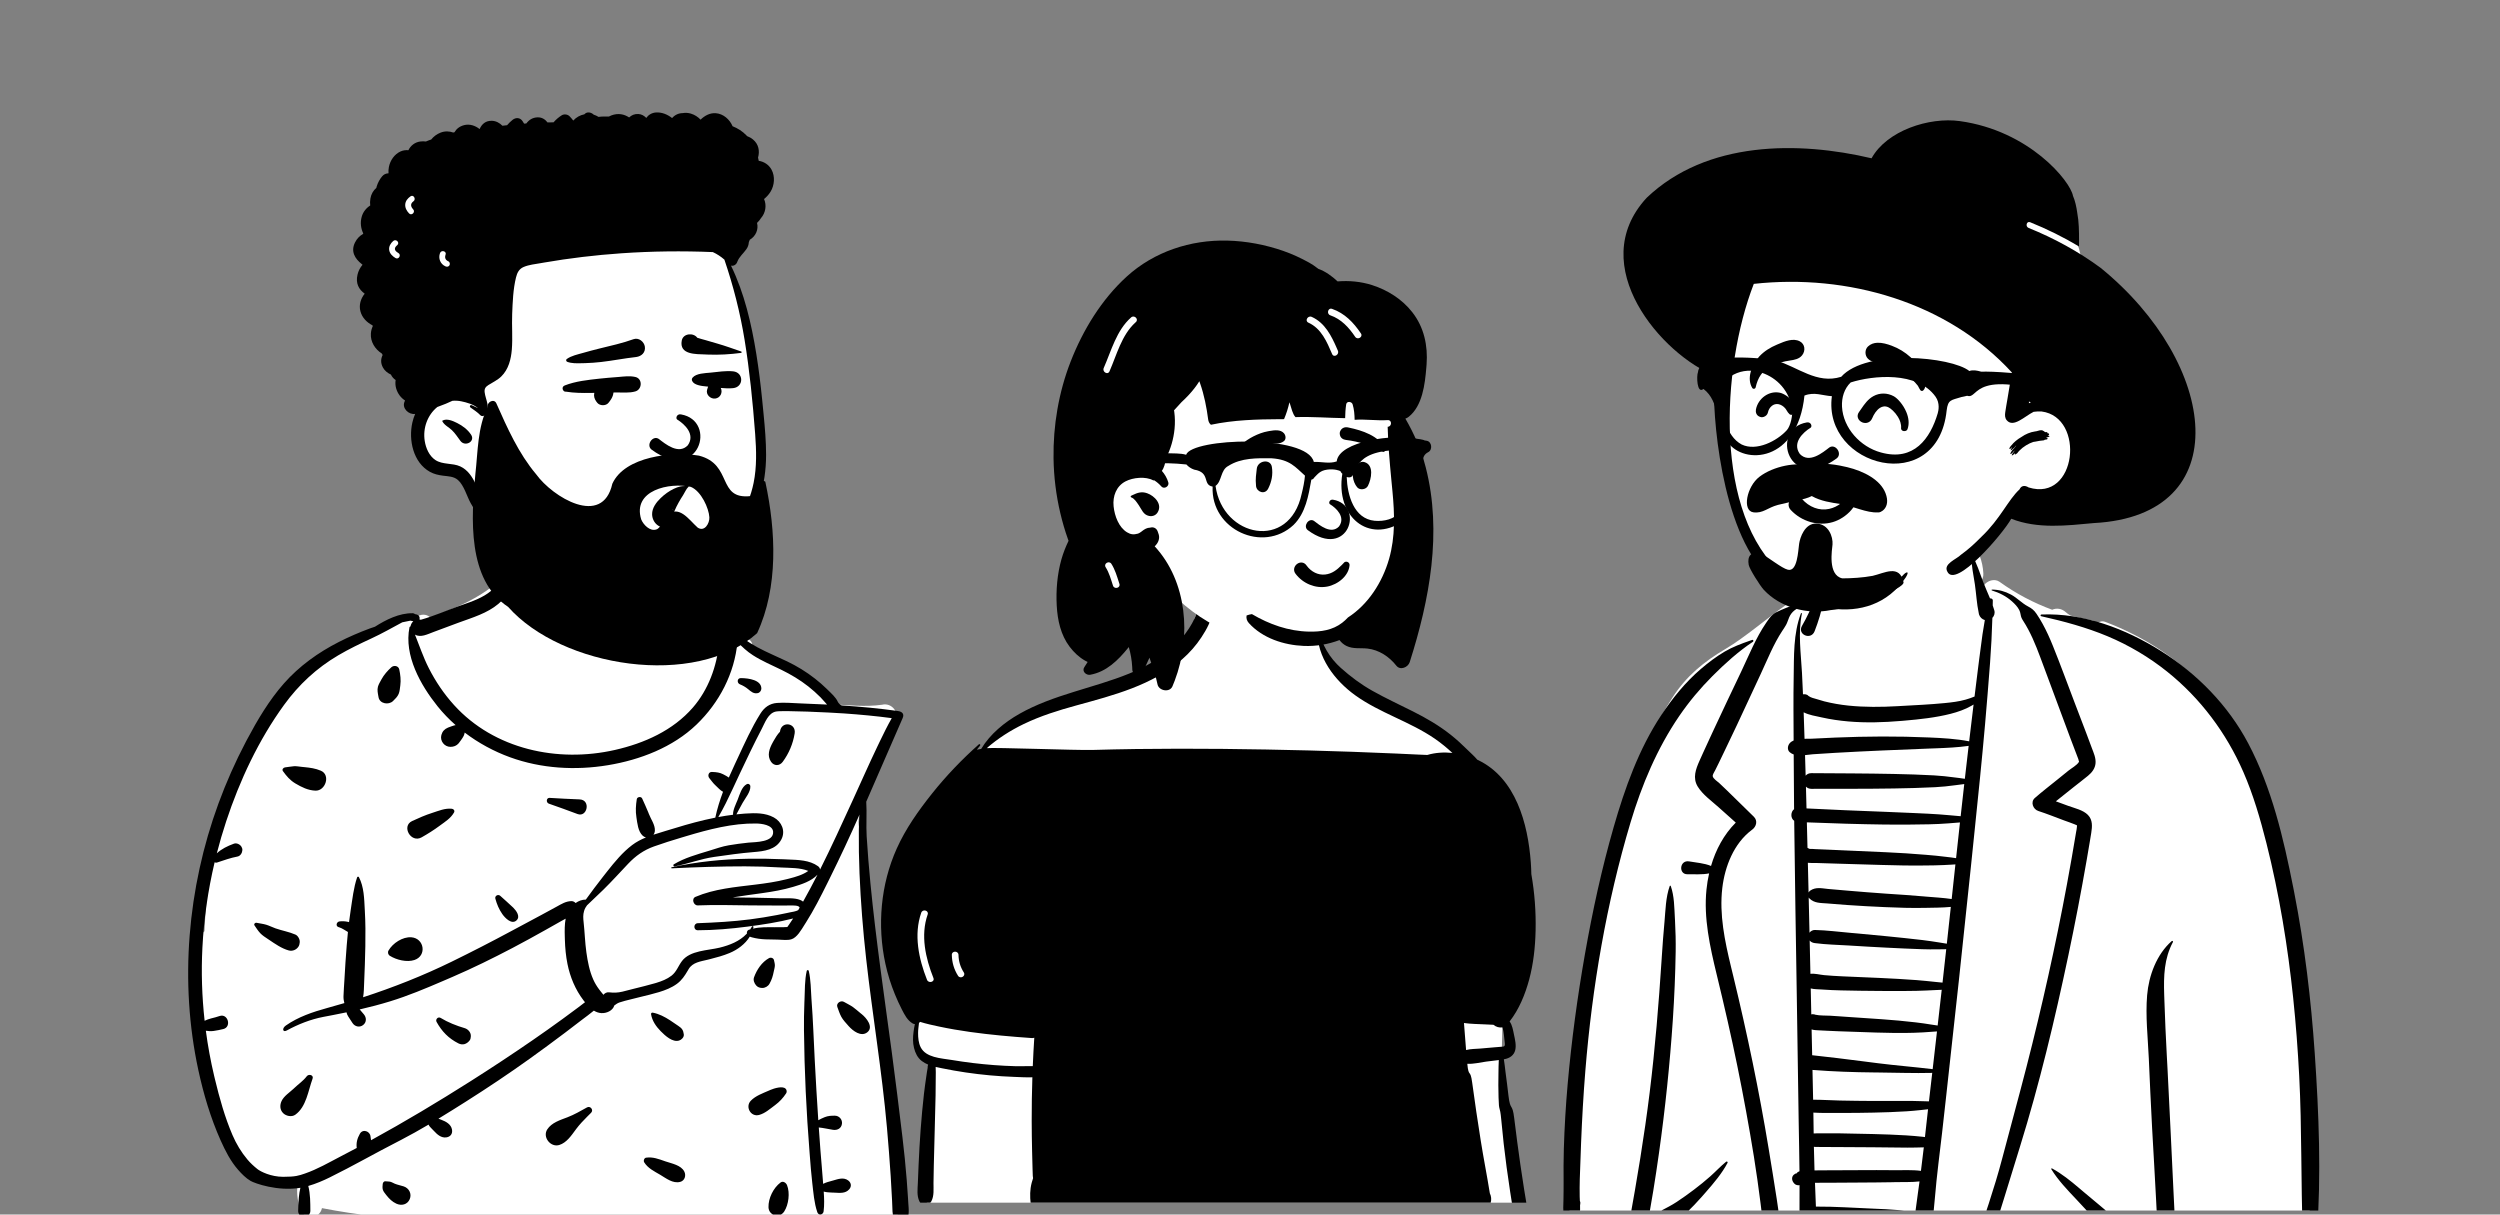 <svg width="634" height="308" viewBox="0 0 634 308" fill="none" xmlns="http://www.w3.org/2000/svg">
<rect x="0" y="0" width="634" height="308" fill="#808080" stroke="none"/>
<g clip-path="url(#clip0_852_8769)">
<path fill-rule="evenodd" clip-rule="evenodd" d="M217.975 210.043C217.206 207.932 218.329 205.827 218.951 203.785C221.164 196.704 223.579 189.622 226.997 183.018C228.292 180.809 226.162 178.099 223.694 178.722C219.469 179.314 215.112 178.843 210.88 178.582C209.332 174.578 205.201 172.917 201.95 170.611C198.26 168.309 194.671 165.664 190.834 163.646C190.62 161.739 188.307 161.266 186.893 162.63C183.008 160.214 178.349 160.663 174.185 159.08C171.02 153.966 170.783 148.588 169.945 143.655C169.58 141.504 169.968 139.429 168.498 137.512C163.561 130.569 144.053 127.559 136.861 131.673C132.989 129.259 132.896 133.631 132.281 136.33C131.597 137.68 131.227 139.209 131.342 140.82C127.183 149.505 117.669 153.431 109.148 156.612C108.079 155.583 106.551 155.713 105.534 156.564C98.148 158.17 90.98 160.992 84.792 165.398C77.762 167.453 72.811 173.17 69.231 179.3C68.836 179.947 68.743 180.605 68.859 181.211C57.849 197.346 52.594 216.663 51.856 236.174C44.776 240.422 55.221 278.586 57.653 286.51C57.655 286.509 57.658 286.508 57.66 286.506C59.238 289.299 61.029 297.266 64.977 296.65C67.685 299.712 72 299.11 75.675 299.345C75.076 301.64 75.371 304.267 76.083 306.535C76.926 309.236 81.06 309.327 81.647 306.383C118.243 313.492 155.792 307.82 192.8 308.887C203.5 308.963 214.199 309.294 224.873 310.056C226.376 310.163 227.9 308.628 227.798 307.131C225.503 282.719 223.348 250.605 220.781 226.432C220.173 220.919 219.691 215.346 217.975 210.043Z" fill="white"/>
<path fill-rule="evenodd" clip-rule="evenodd" d="M132.884 133.18C132.989 132.894 133.417 132.932 133.425 133.253C133.594 140.117 131.885 148.505 126.391 153.141C123.571 155.521 119.843 156.61 116.419 157.862L116.033 158.004L109.984 160.257C108.38 160.855 106.649 161.774 105.232 160.93C106.379 163.773 107.341 166.695 108.738 169.435C110.476 172.846 112.578 175.967 115.151 178.805C125.342 190.051 141.472 193.481 155.946 190.186C163.399 188.489 170.652 185.273 175.737 179.408C179.602 174.95 181.822 168.967 182.345 163.065C182.192 163.09 182.032 163.089 181.867 163.052C180.036 162.653 178.187 161.672 176.576 160.709L176.42 160.616C174.87 159.683 173.254 158.613 172.141 157.163C171.036 155.723 169.876 151.026 169.876 151.026C169.56 149.261 169.264 145.744 169.315 143.96C169.319 143.791 170.066 143.692 170.146 143.867C170.836 145.382 171.06 148.71 171.593 150.287L171.7 150.602C172.269 152.248 172.757 154.253 173.937 155.584C176.152 158.083 179.494 159.141 182.476 160.395C182.691 157.57 187.203 157.636 187.146 160.582C187.143 160.742 187.136 160.901 187.13 161.06C187.486 161.256 187.828 161.479 188.148 161.695L188.46 161.907C189.642 162.711 190.832 163.474 192.091 164.156C194.526 165.476 197.105 166.522 199.6 167.721C202.125 168.933 204.486 170.377 206.691 172.106C207.727 172.918 208.72 173.782 209.661 174.701L209.917 174.953C210.813 175.845 211.979 176.843 212.49 178.016C212.603 178.275 213.167 178.877 213.473 178.897C218.214 179.208 222.946 179.646 227.658 180.304C228.878 180.475 229.36 181.103 228.909 182.12C227.36 185.614 221.293 199.565 219.68 203.31C219.868 206.06 219.614 209.299 219.784 212.05C220.032 216.065 220.357 220.079 220.747 224.083C222.142 238.406 224.257 252.659 226.168 266.919C227.124 274.056 227.996 281.203 228.856 288.352C229.291 291.964 229.66 295.581 229.944 299.209C230.062 300.72 230.169 302.233 230.264 303.747L230.345 305.089C230.458 306.778 230.716 308.392 229.671 309.842C229.197 310.499 228.114 310.87 227.491 310.123C226.707 309.183 226.416 308.482 226.341 307.248C226.284 306.303 226.27 305.354 226.227 304.409C226.134 302.359 226.017 300.311 225.88 298.264C225.607 294.171 225.295 290.08 224.933 285.994C223.666 271.667 221.259 257.448 219.657 243.157C218.849 235.952 218.275 228.734 217.972 221.489C217.82 217.871 217.765 214.254 217.8 210.633C217.814 209.28 217.878 207.934 217.971 206.591C215.57 212.042 213.047 217.442 210.409 222.769L209.784 224.031C208.112 227.398 206.395 230.778 204.386 233.952L204.041 234.493C203.227 235.783 202.115 237.816 200.63 238.223C199.596 238.506 198.333 238.307 197.273 238.286C196.221 238.266 195.167 238.262 194.116 238.219C192.937 238.172 191.812 238.017 190.672 237.71C190.482 237.659 190.303 237.603 190.14 237.533C188.992 239.411 187.041 240.842 185.046 241.676C183.449 242.344 181.774 242.801 180.097 243.225L179.505 243.374C177.706 243.822 175.649 244.034 174.635 245.771L174.4 246.173C173.646 247.454 172.922 248.579 171.674 249.497C170.331 250.486 168.74 251.107 167.154 251.591C165.531 252.087 163.87 252.466 162.222 252.872L161.773 252.984C160.685 253.256 159.587 253.506 158.505 253.802C158.044 253.928 157.574 254.058 157.122 254.214C156.592 254.396 156.206 254.68 155.788 254.99C155.412 256.303 153.806 257.016 152.485 256.924C151.791 256.876 151.169 256.641 150.602 256.296C149.614 257.137 148.526 257.891 147.518 258.67C146.107 259.761 144.691 260.845 143.267 261.918C140.33 264.132 137.371 266.315 134.382 268.456C129.075 272.256 123.653 275.882 118.139 279.373C115.84 280.829 113.525 282.283 111.188 283.701L111.438 283.794L111.932 283.981C113.102 284.417 114.405 285.123 114.632 286.487C114.811 287.569 114.207 288.314 113.138 288.447C111.868 288.603 110.88 287.706 110.09 286.85C109.741 286.472 109.35 286.122 109.016 285.733C108.879 285.574 108.775 285.391 108.682 285.199C106.376 286.558 104.045 287.871 101.676 289.1L101.084 289.405C95.211 292.407 89.495 295.697 83.573 298.614C82.028 299.375 80.144 300.198 78.181 300.76C78.702 302.779 78.694 304.995 78.707 307.045C78.72 309.042 75.545 309.032 75.612 307.045L75.645 306.085C75.703 304.471 75.797 302.795 76.18 301.225C70.395 302.184 64.616 300.099 63.54 299.473C62.353 298.783 61.275 297.678 60.377 296.653C58.458 294.459 57.125 291.829 55.943 289.184C53.412 283.518 51.618 277.461 50.306 271.405C45.471 249.074 47.551 225.173 55.403 203.767C57.364 198.419 59.681 193.188 62.334 188.147L62.664 187.524C65.312 182.539 68.256 177.573 71.995 173.33C75.889 168.912 80.693 165.475 85.924 162.808C88.477 161.506 91.103 160.378 93.788 159.378C94.219 159.217 94.653 159.073 95.088 158.936C97.886 157.153 101.281 155.447 104.677 155.514C104.908 155.518 105.095 155.605 105.235 155.737C105.398 155.766 105.562 155.801 105.726 155.848C106.088 155.953 106.47 156.35 106.418 156.757L106.401 156.893C106.391 156.959 106.379 157.023 106.358 157.085C106.48 157.104 106.599 157.132 106.716 157.172C109.965 156.255 113.162 154.852 116.334 153.72L117.056 153.465C119.712 152.534 122.436 151.622 124.615 149.78C126.783 147.948 128.412 145.575 129.591 143.01C131.042 139.849 131.692 136.425 132.884 133.18ZM197.945 299.884C198.588 299.406 199.349 299.961 199.59 300.554C200.381 302.498 199.99 305.518 198.876 307.237C197.721 309.018 194.958 308.315 194.891 306.158C194.821 303.909 196.129 301.236 197.945 299.884ZM204.591 246.205C204.649 245.952 205.042 245.955 205.1 246.205C205.636 248.486 205.623 250.943 205.781 253.281L205.799 253.541C205.988 256.12 206.146 258.706 206.259 261.29C206.481 266.373 206.746 271.456 207.044 276.536C207.191 279.054 207.349 281.573 207.518 284.091C208.046 283.796 208.59 283.538 209.154 283.31C209.999 282.969 210.821 282.929 211.729 282.939C212.834 282.95 213.667 283.922 213.52 285.005C213.361 286.184 212.322 286.689 211.244 286.521C210.05 286.334 208.851 286.044 207.645 285.924C207.779 287.871 207.918 289.817 208.065 291.762C208.26 294.338 208.514 296.91 208.693 299.486C208.71 299.731 208.728 299.978 208.747 300.224C209.466 299.851 210.23 299.659 211.095 299.424L211.32 299.361C212.577 299 213.921 298.501 215.084 299.346C215.865 299.913 216.021 300.848 215.374 301.597C214.392 302.734 212.939 302.513 211.583 302.455L210.854 302.429C210.166 302.402 209.532 302.358 208.896 302.184C209.013 303.862 209.074 305.547 208.868 307.201C208.757 308.095 207.58 308.329 207.269 307.417C206.455 305.034 206.287 302.464 205.989 299.968C205.711 297.637 205.542 295.289 205.36 292.948L205.305 292.245C204.895 287.094 204.567 281.94 204.328 276.778C204.088 271.616 203.944 266.456 203.887 261.29C203.861 258.944 203.9 256.59 203.992 254.244L204.021 253.541C204.127 251.129 204.053 248.569 204.591 246.205ZM97.056 300.265C97.087 299.935 97.351 299.526 97.744 299.577C98.106 299.624 98.479 299.601 98.837 299.661C99.309 299.739 99.69 300.018 100.129 300.194C100.844 300.48 101.622 300.627 102.355 300.861C103.73 301.3 104.48 302.747 103.91 304.098C103.311 305.519 101.807 305.842 100.506 305.245C99.482 304.776 98.718 304.024 98.029 303.155L97.833 302.907C97.536 302.534 97.199 302.117 97.075 301.665C96.954 301.224 97.013 300.713 97.056 300.265ZM163.863 293.585C165.576 293.344 167.039 293.929 168.624 294.481L168.753 294.526C170.366 295.082 172.719 295.468 173.546 297.118C174.044 298.114 173.657 299.436 172.483 299.73C170.625 300.196 168.958 298.838 167.421 297.923L167.34 297.876C165.857 297.007 164.325 296.276 163.378 294.778C163.125 294.378 163.345 293.658 163.863 293.585ZM104.074 157.399C103.388 157.552 102.702 157.688 102.016 157.819C99.409 159.216 96.878 160.666 94.186 161.911C91.33 163.232 88.484 164.596 85.771 166.194C80.289 169.423 75.77 173.621 72.037 178.766C65.587 187.654 60.789 197.904 57.355 208.304C56.473 210.976 55.684 213.678 54.985 216.402C56.22 215.261 57.682 214.559 59.321 213.957C60.016 213.703 60.881 214.134 61.233 214.735C61.392 215.005 61.481 215.273 61.464 215.589C61.428 216.289 60.973 217.083 60.221 217.222C58.47 217.544 56.767 218.173 55.078 218.726C54.822 218.81 54.602 218.778 54.427 218.679C52.75 225.779 51.701 233.026 51.33 240.316C51.015 246.488 51.209 252.708 51.893 258.871C52.418 258.635 52.932 258.414 53.508 258.279C54.255 258.106 54.99 257.894 55.719 257.655C57.822 256.966 58.782 260.437 56.632 260.966C55.832 261.163 55.027 261.327 54.212 261.446C53.502 261.551 52.873 261.505 52.203 261.395C52.715 265.241 53.414 269.058 54.304 272.821L54.501 273.644C55.657 278.45 57.005 283.301 58.954 287.843C59.91 290.071 61.176 292.187 62.739 294.045C63.507 294.958 64.359 295.741 65.289 296.483C66.063 297.101 68.693 298.44 71.808 298.44C74.923 298.44 75.767 298.146 77.338 297.605C80.447 296.535 83.398 294.827 86.312 293.306L86.614 293.15C87.903 292.483 89.187 291.807 90.468 291.124C90.306 289.819 90.589 288.722 91.269 287.517C92.004 286.212 93.827 286.862 93.962 288.196L93.966 288.247C93.987 288.548 94.037 288.854 94.1 289.16C102.663 284.47 111.045 279.452 119.293 274.222C124.606 270.854 129.862 267.385 135.042 263.814C137.632 262.029 140.198 260.212 142.74 258.359C144.071 257.389 145.396 256.411 146.715 255.424C147.265 255.013 147.803 254.581 148.354 254.168C148.22 254 148.09 253.833 147.964 253.668C145.907 250.976 144.573 247.768 143.909 244.458C143.507 242.461 143.314 240.388 143.255 238.352L143.229 237.467C143.188 235.975 143.178 234.414 143.452 232.969C143.078 233.174 142.696 233.376 142.315 233.592C140.948 234.366 139.579 235.139 138.209 235.908C135.464 237.447 132.711 238.969 129.923 240.429C124.944 243.037 119.915 245.518 114.751 247.742L112.238 248.825C107.877 250.701 103.48 252.542 98.946 253.936C96.388 254.723 93.811 255.394 91.217 255.994L92.266 257.223C92.978 258.057 92.99 259.252 92.081 259.953C91.187 260.643 89.988 260.356 89.393 259.44L88.307 257.771C88.075 257.414 87.944 257.08 87.869 256.728C86.674 256.978 85.476 257.218 84.275 257.45L82.003 257.883C78.76 258.509 75.616 259.748 72.717 261.334C71.709 261.886 71.429 260.814 72.496 260.068C75.618 257.886 79.26 256.651 83.017 255.615L83.202 255.564C84.581 255.187 85.957 254.793 87.33 254.386C87.179 253.839 87.092 253.273 87.109 252.648C87.148 251.256 87.271 249.859 87.345 248.468C87.5 245.549 87.698 242.638 87.93 239.724C88.019 238.602 88.119 237.476 88.233 236.351C87.497 235.956 86.862 235.432 86.041 235.175L85.902 235.134C85.024 234.898 85.32 233.767 86.1 233.67C86.807 233.582 87.51 233.622 88.206 233.772C88.314 233.795 88.416 233.822 88.514 233.851C88.642 232.809 88.784 231.77 88.945 230.737C89.371 228.007 89.673 225.13 90.561 222.507C90.627 222.313 90.915 222.243 91.022 222.447C92.314 224.904 92.359 227.917 92.504 230.653L92.522 230.98C92.694 233.964 92.704 236.978 92.648 239.967C92.592 243.047 92.486 246.119 92.348 249.196C92.292 250.436 92.294 251.721 92.083 252.906C99.769 250.408 107.32 247.418 114.557 243.877C119.662 241.379 124.723 238.782 129.726 236.087C132.233 234.737 134.752 233.408 137.256 232.053C138.133 231.578 139.01 231.102 139.886 230.624L141.201 229.908C142.431 229.237 143.457 228.569 144.89 228.522C145.317 228.508 145.7 228.708 145.972 229.01C146.742 228.465 147.631 228.129 148.565 228.137C149.971 226.196 151.398 224.271 152.882 222.387L153.978 220.992C155.876 218.587 157.886 216.144 160.306 214.313C161.386 213.496 162.573 212.883 163.812 212.376C163.521 212.305 163.235 212.162 162.981 211.926C161.798 210.829 161.635 208.792 161.395 207.261C161.145 205.674 161.242 204.253 161.488 202.671C161.584 202.056 162.602 201.928 162.851 202.493C163.375 203.684 163.93 204.825 164.406 206.029L164.547 206.392C165.059 207.748 166.149 209.174 166.077 210.644C166.057 211.047 165.922 211.399 165.713 211.681C166.753 211.336 167.808 211.028 168.847 210.707C172.115 209.697 175.396 208.716 178.728 207.932C179.615 207.724 180.506 207.53 181.401 207.353C181.87 205.127 182.553 202.942 183.359 200.797C182.596 200.407 182.102 199.752 181.445 199.169C180.831 198.623 180.408 197.959 179.884 197.333C179.406 196.763 179.675 195.733 180.533 195.766L180.776 195.777C181.665 195.818 182.525 195.91 183.331 196.325L183.619 196.473C184.012 196.677 184.444 196.911 184.827 197.188C185.329 196.033 185.851 194.89 186.379 193.758L187.063 192.294C188.838 188.484 190.608 184.529 192.836 180.981C193.827 179.404 195.145 178.419 197.037 178.266C198.986 178.11 201.011 178.312 202.963 178.382C205.224 178.463 207.486 178.559 209.745 178.677C209.166 178.071 208.638 177.396 208.056 176.813C207.09 175.848 206.07 174.933 204.998 174.087C202.875 172.413 200.542 171.034 198.118 169.846C195.693 168.659 193.198 167.623 190.922 166.155C189.481 165.227 188.194 164.058 187.02 162.794C186.281 170.768 182.429 178.176 176.644 183.742C170.634 189.523 162.33 192.698 154.207 194.049C145.92 195.427 137.272 194.922 129.346 192.042C125.259 190.557 121.339 188.436 117.843 185.775C117.804 186.006 117.758 186.235 117.667 186.45C117.546 186.739 117.397 186.985 117.226 187.239L116.921 187.685C116.729 187.965 116.533 188.242 116.315 188.502C115.786 189.131 115.038 189.407 114.231 189.404C112.687 189.399 111.518 187.885 111.934 186.388C112.195 185.447 112.753 184.881 113.626 184.513C113.901 184.397 114.182 184.299 114.465 184.203L114.677 184.131C114.963 184.033 115.246 183.94 115.54 183.886C113.885 182.425 112.349 180.837 110.973 179.123C106.66 173.747 102.405 166.218 103.847 159.078C103.872 158.956 103.983 158.879 104.101 158.859C104.185 158.358 104.452 157.873 104.817 157.547C104.571 157.483 104.323 157.433 104.074 157.399ZM148.867 280.838C149.721 280.363 150.604 281.492 149.91 282.189L148.873 283.225C147.911 284.192 146.975 285.169 146.151 286.271L145.952 286.54C144.84 288.052 143.655 289.804 141.834 290.369C139.631 291.052 137.514 288.369 138.789 286.409C139.904 284.697 142.05 284.05 143.9 283.342C145.65 282.672 147.231 281.747 148.867 280.838ZM77.8 272.934C78.302 272.277 79.611 272.623 79.268 273.553C78.155 276.572 77.701 280.688 74.888 282.694C73.98 283.34 72.555 283.043 71.808 282.296C70.959 281.447 70.925 280.252 71.41 279.217C72.002 277.954 73.459 277.038 74.48 276.076L74.571 275.988C75.67 274.921 76.858 274.168 77.8 272.934ZM195.36 276.408C196.256 276.022 198.591 275.272 199.283 276.16C199.315 276.193 199.343 276.228 199.365 276.267C199.535 276.562 199.56 276.978 199.365 277.271C198.559 278.482 197.719 279.387 196.573 280.249L196.444 280.345C195.196 281.262 194.024 282.34 192.503 282.753C190.395 283.327 188.923 280.688 190.403 279.147C191.596 277.906 193.417 277.262 194.997 276.57L195.36 276.408ZM110.716 259.159C110.363 258.522 111.084 257.74 111.736 258.139C113.597 259.276 115.765 260.129 117.856 260.742C118.702 260.99 119.465 261.847 119.402 262.773L119.392 262.913C119.367 263.24 119.322 263.564 119.114 263.836C118.386 264.788 117.345 265.155 116.233 264.591C113.754 263.335 112.057 261.582 110.716 259.159ZM165.111 257.229C165.066 256.961 165.262 256.755 165.534 256.806C167.107 257.104 168.56 257.864 169.91 258.737C170.635 259.205 171.333 259.719 172.056 260.192C172.949 260.776 173.283 261.258 173.415 262.33C173.502 263.037 172.842 263.683 172.236 263.878C170.585 264.411 168.694 262.664 167.575 261.53L167.525 261.478C166.354 260.285 165.389 258.875 165.111 257.229ZM212.35 255.376C211.991 254.408 213.227 253.605 214.035 254.081C214.796 254.528 215.621 254.899 216.339 255.412C216.998 255.884 217.6 256.442 218.232 256.953L218.545 257.201C219.705 258.133 221.619 260.439 219.961 261.776C218.382 263.05 216.289 261.424 215.23 260.235L215.156 260.151C214.546 259.447 213.795 258.682 213.353 257.86C212.936 257.086 212.654 256.197 212.35 255.376ZM196.783 180.444C194.806 180.827 194 183.267 193.167 184.858C191.202 188.611 189.395 192.433 187.581 196.26C187.022 197.437 186.478 198.624 185.929 199.808C185.896 199.9 185.852 199.992 185.802 200.082C184.677 202.502 183.519 204.907 182.166 207.205C183.405 206.973 184.65 206.775 185.899 206.62C185.836 205.443 186.642 203.868 187.041 202.878L187.074 202.795C187.571 201.525 188.092 199.526 189.371 198.867C189.798 198.648 190.253 198.923 190.286 199.392C190.383 200.789 189.016 202.388 188.348 203.574C187.944 204.291 187.551 205.012 187.167 205.74C187.023 206.013 186.903 206.281 186.755 206.521C187.4 206.451 188.045 206.389 188.692 206.344L189.114 206.315C191.513 206.157 194.06 206.112 196.228 207.294C198.238 208.391 199.266 210.733 198.162 212.865C196.785 215.522 193.755 215.874 191.09 216.089C187.761 216.358 184.425 216.842 181.12 217.315C177.701 217.804 174.482 219.064 171.114 219.712C170.801 219.772 170.606 219.362 170.893 219.187C173.549 217.571 176.779 216.681 179.749 215.775L179.989 215.701C181.6 215.206 183.175 214.641 184.841 214.361C186.459 214.088 188.087 213.868 189.719 213.7L189.877 213.685C191.674 213.534 196.257 213.586 196.064 210.926C195.935 209.166 193.074 208.862 191.767 208.841C185.778 208.745 179.746 210.335 174.054 212.038L172.783 212.418C170.452 213.12 168.118 213.841 165.832 214.663C163.24 215.594 161.198 217.046 159.311 219.034C157.218 221.238 155.191 223.491 153.02 225.621C151.651 226.963 150.265 228.282 148.867 229.59C148.551 229.998 148.299 230.443 148.124 231.019C147.828 231.994 147.896 232.899 148.008 233.9C148.289 236.427 148.352 238.981 148.704 241.5C149.031 243.834 149.488 246.254 150.458 248.419C150.841 249.277 151.341 250.119 151.91 250.872L152.369 251.469C152.569 251.728 152.793 252.012 153.028 252.278C153.373 251.858 153.872 251.584 154.453 251.652C155.686 251.797 156.655 251.763 157.865 251.479C158.801 251.26 159.73 251.004 160.662 250.766C162.492 250.299 164.34 249.874 166.151 249.338L166.463 249.245C167.813 248.831 169.163 248.312 170.287 247.44C171.593 246.428 171.994 244.967 172.961 243.703C175.026 241.006 179.489 241.062 182.51 240.323C185.077 239.696 187.548 238.705 189.325 236.842L189.429 236.731C189.35 236.399 189.478 236.024 189.787 235.852L189.854 235.814C189.974 235.747 190.104 235.719 190.231 235.722C190.396 235.48 190.555 235.229 190.7 234.963C190.819 234.744 191.116 234.905 191.077 235.122C191.054 235.251 191.022 235.378 190.991 235.504C192.713 235.062 194.603 235.146 196.35 235.147L198.618 235.139C199.011 235.134 199.596 235.115 199.648 235.091L199.701 235.068C199.842 235.006 199.642 235.107 199.74 234.976C199.849 234.832 199.956 234.686 200.061 234.538C200.437 234.012 200.793 233.47 201.141 232.924C197.343 233.891 193.409 234.493 189.532 234.995C185.371 235.534 181.156 235.908 176.959 235.912C175.802 235.913 175.812 234.166 176.959 234.123C181.403 233.953 185.825 233.718 190.24 233.148C192.522 232.853 194.796 232.484 197.057 232.051C197.929 231.884 198.8 231.707 199.669 231.52L200.32 231.378C200.728 231.288 201.882 231.158 202.445 230.78C202.556 230.59 202.666 230.401 202.776 230.211C202.722 229.544 201.027 229.633 200.629 229.632C199.502 229.63 198.375 229.639 197.248 229.642C194.994 229.649 192.74 229.629 190.486 229.611C185.982 229.574 181.461 229.417 176.961 229.61C175.868 229.656 175.295 227.904 176.374 227.444C181.141 225.409 186.432 224.967 191.522 224.341C194.198 224.013 196.876 223.633 199.493 222.967L200.14 222.803C201.783 222.382 203.598 221.868 204.983 220.864C202.902 220.022 200.316 220.119 198.16 220L197.995 219.99C194.975 219.805 191.95 219.71 188.925 219.705C182.735 219.697 176.543 219.916 170.36 220.209C170.205 220.217 170.173 219.972 170.324 219.939C176.679 218.553 183.138 217.885 189.641 217.782C192.67 217.734 195.701 217.777 198.727 217.911L199.837 217.962C202.418 218.073 205.281 218.103 207.44 219.661C207.769 219.898 207.942 220.202 207.969 220.522C210.865 214.752 213.539 208.861 216.223 203.009C218.311 198.459 220.32 193.871 222.483 189.357L223.184 187.896C224.121 185.947 225.082 183.998 226.149 182.12C222.16 181.587 218.148 181.217 214.135 180.933C210.477 180.675 198.544 180.102 196.783 180.444ZM195.017 242.982C195.472 242.73 196.169 242.936 196.281 243.496C196.364 243.914 196.507 244.378 196.507 244.805C196.507 245.317 196.323 245.873 196.226 246.374C196.001 247.525 195.725 248.461 195.14 249.486C194.773 250.128 194.033 250.564 193.29 250.547C192.701 250.533 192.179 250.375 191.775 249.92C191.291 249.374 190.959 248.571 191.225 247.836C191.92 245.91 193.198 243.992 195.017 242.982ZM98.525 241.061C99.589 239.197 102.112 237.531 104.314 237.696C107.621 237.944 108.296 242.395 105.094 243.457C103.181 244.092 100.549 243.44 98.875 242.395C98.423 242.114 98.258 241.528 98.525 241.061ZM64.544 234.693C64.302 234.341 64.701 233.94 65.062 234.019C65.861 234.194 66.722 234.271 67.505 234.509C68.306 234.753 69.082 235.157 69.876 235.435C71.539 236.017 73.315 236.31 74.925 237.013C75.568 237.294 76.074 238.226 76.015 238.912L76 239.073C75.964 239.414 75.905 239.711 75.714 240.023C75.202 240.859 74.187 241.291 73.229 241.034C71.453 240.557 69.716 239.331 68.201 238.312L67.921 238.126C67.259 237.69 66.547 237.234 66.014 236.673C65.457 236.087 65 235.356 64.544 234.693ZM125.624 227.913C125.42 227.176 126.336 226.689 126.87 227.187C127.938 228.181 129.054 229.103 130.099 230.123L130.17 230.192C130.918 230.945 132.007 232.394 131.034 233.367C129.786 234.615 128.049 232.764 127.38 231.8C126.531 230.576 126.022 229.343 125.624 227.913ZM207.313 221.823C205.729 223.5 203.289 224.271 201.141 224.91C198.594 225.667 195.97 226.119 193.343 226.491C190.804 226.85 188.285 227.171 185.787 227.584C187.677 227.607 189.566 227.621 191.452 227.655C193.626 227.694 195.799 227.741 197.973 227.804C199.556 227.85 201.413 227.633 202.917 228.222C203.189 228.327 203.442 228.474 203.663 228.653C204.928 226.404 206.14 224.125 207.313 221.823ZM109.636 206.141C111.288 205.616 112.843 204.919 114.595 205.1C115.061 205.148 115.394 205.601 115.14 206.049C114.309 207.51 112.959 208.335 111.63 209.312L111.513 209.399C110.058 210.481 108.496 211.467 106.914 212.355C104.19 213.883 101.749 209.509 104.5 208.225C106.155 207.453 107.894 206.694 109.636 206.141ZM139.393 202.343C141.922 202.51 144.449 202.623 146.981 202.725C149.914 202.844 148.928 207.356 146.478 206.443C144.057 205.54 141.637 204.649 139.195 203.808C138.452 203.552 138.511 202.331 139.346 202.341L139.393 202.343ZM74.537 194.316C75.192 194.27 75.853 194.413 76.509 194.477L77.208 194.545C78.647 194.688 79.997 194.864 81.37 195.45C83.903 196.531 82.543 200.603 80 200.509C78.12 200.44 76.513 199.633 74.925 198.694C73.538 197.872 72.687 196.845 71.75 195.555C71.44 195.128 71.872 194.649 72.295 194.606C73.039 194.53 73.792 194.368 74.537 194.316ZM201.525 186.001C201.106 188.616 200.066 191.068 198.498 193.202C197.71 194.274 196.326 194.315 195.545 193.202C194.441 191.627 195.122 189.823 195.954 188.311L196.2 187.868C196.573 187.204 197.145 186.236 197.799 185.567L197.81 185.498C198.161 182.76 201.957 183.307 201.525 186.001ZM99.249 169.217C99.879 168.649 101.04 168.819 101.245 169.743C101.531 171.037 101.706 172.495 101.518 173.808C101.417 174.52 101.378 175.32 101.098 175.983C100.797 176.696 100.218 177.245 99.673 177.781C98.584 178.852 96.288 178.498 95.996 176.811L95.959 176.604C95.813 175.805 95.625 174.952 95.842 174.161C96.006 173.564 96.373 172.955 96.676 172.401L96.74 172.284C97.347 171.153 98.294 170.076 99.249 169.217ZM187.859 171.969L188.087 171.972C189.847 172.006 193.064 172.435 193.081 174.609C193.085 175.121 192.705 175.652 192.197 175.77C191.145 176.014 190.465 175.392 189.715 174.764C189.102 174.251 188.388 173.841 187.646 173.546C186.844 173.227 186.896 171.968 187.859 171.969Z" fill="black"/>
<path fill-rule="evenodd" clip-rule="evenodd" d="M190.898 87.248C189.99 80 187.136 72.305 184.135 65.548C177.387 51.263 161.939 49.296 148.09 46.35C134.424 44.361 119.953 42.565 106.493 46.534C98.926 48.387 95.97 57.398 97.165 64.508C97.846 68.939 99.863 73.133 101.583 77.239C105.002 85.672 107.172 94.701 107.175 103.831C106.941 109.798 106.098 116.608 112.956 119.136C119.482 122.38 120.034 131.176 128.205 136.166C131.509 142.858 140.51 143.447 146.988 144.999C151.082 145.783 155.223 146.359 159.374 146.732C171.396 148.272 181.014 144.789 187.307 134.081C191.518 127.565 194.654 120.041 193.88 112.143C193.108 103.826 191.823 95.553 190.898 87.248Z" fill="white"/>
<path fill-rule="evenodd" clip-rule="evenodd" d="M148.194 28.988C148.88 28.211 149.937 28.477 150.579 29.092C150.996 29.215 151.401 29.398 151.783 29.641C152.647 29.53 153.553 29.53 154.4 29.561C154.606 29.446 154.826 29.343 155.066 29.255C156.779 28.629 158.296 28.947 159.547 29.785C160.15 29.215 160.91 28.857 161.882 28.911C162.75 28.96 163.368 29.368 163.898 29.906C164.426 29.144 165.28 28.601 166.344 28.525C167.831 28.419 169.261 29.015 170.446 29.939C171.136 29.147 172.077 28.692 173.126 28.687C173.816 28.562 174.545 28.611 175.203 28.81C176.158 29.099 176.997 29.639 177.665 30.341C178.722 29.329 180.016 28.601 181.508 28.707C183.439 28.846 185.039 30.265 185.783 32.013C187.09 32.536 188.296 33.282 189.304 34.347C189.358 34.403 189.41 34.462 189.464 34.52C190.007 34.721 190.518 35.005 190.969 35.379C192.395 36.566 192.713 38.284 192.241 39.967C192.307 40.236 192.363 40.51 192.415 40.784C193.751 40.987 194.965 41.758 195.655 43.013C196.599 44.736 196.414 47.006 195.391 48.651C194.951 49.358 194.393 49.954 193.766 50.475C194.475 52.085 194.134 54.006 192.991 55.309C192.713 55.758 192.371 56.163 191.986 56.529C192.411 58.194 191.656 59.911 190.148 60.801L190.019 61.124C189.998 61.177 189.976 61.23 189.953 61.283C189.936 61.352 189.916 61.418 189.895 61.485C189.859 62.076 189.665 62.655 189.279 63.201C188.488 64.321 187.508 65.05 186.989 66.357L186.937 66.494C186.713 67.113 185.992 67.549 185.377 67.358C188.79 74.366 190.579 82.163 191.808 89.805C192.42 93.618 192.893 97.443 193.277 101.283L193.653 105.108C193.983 108.507 194.278 111.917 194.28 115.328C194.284 123.043 192.077 130.464 187.339 136.603C182.859 142.406 176.518 146.612 169.355 148.269C161.96 149.977 153.284 149.304 146.652 145.394C144.697 144.244 146.41 141.479 148.4 142.404C152.166 144.156 155.993 145.458 160.168 145.749C164.238 146.035 168.317 145.526 172.177 144.195C178.561 141.991 183.994 137.374 187.486 131.624C189.207 128.79 190.452 125.715 191.115 122.465C191.941 118.415 191.816 114.229 191.513 110.127L191.492 109.847C190.893 101.944 190.102 93.992 188.825 86.167C187.696 79.248 185.959 72.469 183.705 65.84C182.822 65.063 181.835 64.42 180.778 63.931C173.038 63.608 165.284 63.703 157.555 64.236C150.962 64.695 144.402 65.47 137.892 66.6L137.194 66.723C135.753 66.979 134.152 67.126 132.794 67.706C131.629 68.205 131.157 69.165 130.863 70.344C130.124 73.326 130.012 76.591 129.887 79.649C129.764 82.639 130.041 85.653 129.801 88.633C129.598 91.127 128.959 93.679 127.112 95.482C126.145 96.426 124.956 96.943 123.84 97.659C123.118 98.122 122.812 98.599 122.905 99.456C123.106 101.33 124.616 103.691 122.92 105.296C122.621 105.577 122.105 105.614 121.811 105.296C121.111 104.535 120.145 103.955 119.315 103.341C118.968 103.087 119.256 102.592 119.65 102.768C120.169 103.001 120.698 103.275 121.238 103.515C120.044 102.531 118.346 102.049 116.931 101.763C116.219 101.621 115.47 101.579 114.729 101.646C114.181 101.907 113.62 102.15 113.06 102.387C112.348 102.685 111.628 102.957 110.904 103.214C108.391 105.262 107.192 108.592 107.715 111.849C108.002 113.647 108.831 115.602 110.395 116.652C112.248 117.895 114.729 117.361 116.731 118.284C118.605 119.147 119.746 120.892 120.6 122.698L120.956 123.45C121.749 125.114 122.563 126.734 123.647 128.249C124.899 130.004 126.434 131.579 128.108 132.933C128.92 133.588 129.785 134.177 130.68 134.713L130.924 134.858C131.83 135.389 132.478 135.895 132.54 137.019C132.559 137.41 132.312 137.767 131.994 137.97C130.623 138.839 129.26 137.753 128.12 136.994C126.889 136.177 125.712 135.257 124.623 134.254C122.553 132.35 120.761 130.089 119.384 127.635C118.334 125.766 117.737 123.136 116.077 121.687C115.064 120.804 113.633 120.797 112.367 120.635C111.19 120.483 110.077 120.239 109.03 119.659C104.769 117.293 103.565 111.565 104.576 107.139C104.747 106.392 104.987 105.665 105.283 104.966C103.697 105.23 101.916 103.591 102.559 101.936C102.608 101.812 102.664 101.695 102.718 101.574C101.673 100.887 100.849 99.845 100.457 98.482C100.256 97.777 100.227 97.065 100.332 96.377C99.826 96.037 99.407 95.57 99.138 94.995C98.296 94.606 97.55 94.024 97.104 93.192C96.488 92.044 96.566 90.987 97.036 90.035C96.97 89.916 96.906 89.793 96.845 89.668C95.12 88.575 93.916 86.691 94.053 84.601C94.097 83.909 94.268 83.285 94.532 82.722C94.51 82.651 94.488 82.578 94.469 82.507C93.025 81.772 91.831 80.567 91.405 78.957C90.979 77.337 91.481 75.722 92.484 74.479C91.016 73.405 90.132 71.905 90.668 69.636C90.886 68.714 91.324 67.875 91.916 67.168C91.914 67.146 91.909 67.124 91.904 67.102L91.767 66.995C89.954 65.565 88.912 63.742 90.025 61.501C90.524 60.493 91.236 59.791 92.073 59.328L92.115 59.196V59.196C91.515 57.911 91.312 56.485 91.725 54.985C92.063 53.75 92.863 52.766 93.886 52.113C93.818 51.56 93.828 50.97 93.938 50.331C94.121 49.253 94.657 48.31 95.44 47.643C95.47 47.5 95.506 47.361 95.548 47.221C95.812 46.368 96.307 45.441 96.879 44.753C97.352 44.183 97.88 43.975 98.526 43.953C98.487 43.427 98.514 42.893 98.622 42.352C98.952 40.684 100.014 39.115 101.588 38.403C102.234 38.112 102.914 38.027 103.57 38.097C104.128 36.923 105.217 36.072 106.555 35.888C107.077 35.815 107.561 35.819 108.007 35.886C108.259 35.768 108.52 35.663 108.795 35.567C108.976 35.504 109.159 35.445 109.343 35.387C109.962 34.618 110.777 34.004 111.729 33.635C112.828 33.206 113.946 33.25 114.937 33.61L115.253 33.544V33.544C115.747 32.688 116.535 32.025 117.746 31.724C119.122 31.383 120.534 31.858 121.615 32.722C121.62 32.722 121.625 32.722 121.632 32.719C122.198 31.454 123.164 30.573 124.787 30.635C125.798 30.674 126.71 31.176 127.415 31.89C127.807 31.841 128.198 31.797 128.592 31.753C129.008 31.266 129.471 30.811 129.982 30.402C130.819 29.732 131.908 29.786 132.525 30.73C132.659 30.936 132.784 31.144 132.909 31.352L133.474 31.312V31.312C134.14 30.415 135.048 29.808 136.291 29.759C137.432 29.712 138.244 30.27 138.863 31.051C139.367 31.038 139.874 31.029 140.38 31.021C140.97 30.339 141.665 29.737 142.458 29.238C143.065 28.856 143.961 28.986 144.452 29.495C144.785 29.841 145.094 30.202 145.382 30.576C146.123 29.745 147.124 29.198 148.194 28.988ZM112.177 106.686C113.319 106.035 114.856 106.74 115.962 107.293C117.311 107.966 118.649 108.981 119.474 110.253C120.597 111.986 117.957 113.385 116.775 111.831C116.048 110.875 115.468 109.911 114.587 109.074C113.782 108.306 112.615 107.792 112.152 106.779C112.135 106.745 112.14 106.705 112.177 106.686ZM112.98 64.638L113.001 64.576C113.326 63.688 111.908 63.304 111.586 64.186C111.097 65.522 111.66 66.975 112.98 67.552C113.346 67.712 113.764 67.656 113.985 67.288C114.17 66.979 114.084 66.443 113.721 66.284C112.979 65.96 112.73 65.386 112.98 64.638V64.638ZM100.759 62.152C101.469 61.526 100.428 60.49 99.721 61.114C99.062 61.696 98.573 62.486 98.7 63.395C98.829 64.322 99.528 64.976 100.293 65.438C101.103 65.928 101.842 64.659 101.034 64.17L100.943 64.115C100.604 63.904 100.207 63.614 100.149 63.2C100.088 62.759 100.461 62.416 100.759 62.152ZM104.791 51.099L104.841 51.062C105.604 50.518 104.871 49.245 104.1 49.795C103.393 50.3 102.825 50.955 102.766 51.86C102.708 52.739 103.155 53.501 103.74 54.119C104.391 54.807 105.428 53.767 104.778 53.081C104.145 52.412 104.022 51.682 104.791 51.099V51.099Z" fill="black"/>
<path fill-rule="evenodd" clip-rule="evenodd" d="M174.419 123.154C174.589 123.108 174.738 123.336 174.598 123.46C174.022 123.972 173.656 124.924 173.235 125.573C172.836 126.191 172.45 126.802 172.098 127.448C171.704 128.173 171.323 128.894 171.017 129.661L170.956 129.816V129.816C171.048 130.034 171.12 130.25 171.173 130.392L171.188 130.432C171.712 131.77 170.612 133.258 169.371 133.632C167.248 134.272 165.427 132.529 165.376 130.456C165.336 128.825 166.442 127.373 167.565 126.295C168.548 125.352 169.648 124.549 170.878 123.962C171.422 123.702 171.986 123.486 172.575 123.36C173.178 123.231 173.829 123.313 174.419 123.154ZM170.419 129.063C170.575 129.136 170.708 129.315 170.82 129.525C170.764 129.347 170.649 129.17 170.419 129.063ZM171.747 106.407C173.595 107.53 176.411 110.149 174.423 112.933C172.083 115.388 168.714 112.573 167.053 111.3C165.514 110.314 163.784 112.851 165.213 114.003C177.21 122.884 182.078 106.701 172.682 105.087C171.647 104.909 171.263 106.06 171.747 106.407ZM156.556 95.623L156.883 95.596C158.299 95.471 159.733 95.281 161.13 95.601C163.006 96.031 162.868 98.761 161.13 99.262C159.597 99.705 157.899 99.513 156.317 99.528C156.068 99.531 155.82 99.537 155.571 99.541C155.523 100.133 155.328 100.643 155.031 101.152C154.818 101.518 154.547 101.865 154.28 102.19C153.644 102.961 152.146 102.944 151.505 102.19C151.03 101.631 150.653 100.989 150.647 100.233C150.645 100.04 150.669 99.834 150.715 99.632L149.852 99.647C147.739 99.679 145.609 99.665 143.534 99.329C142.796 99.482 142.192 98.15 143.211 97.752C145.98 96.669 149.074 96.35 152.013 96.025C153.523 95.858 155.042 95.742 156.556 95.623ZM180.15 94.504L180.226 94.496C182.058 94.309 184.078 93.984 185.915 94.171C188.657 94.449 188.652 98.155 185.915 98.432C184.91 98.534 183.851 98.485 182.796 98.387C183.335 99.532 182.695 100.899 181.395 101.074C180.187 101.236 178.934 100.062 179.331 98.803L179.349 98.747C179.427 98.529 179.496 98.285 179.578 98.044L179.141 98.007C177.834 97.891 176.02 97.655 175.539 96.624C175.394 96.312 175.428 96.024 175.651 95.758C176.567 94.668 178.826 94.632 180.15 94.504V94.504ZM160.662 86.019C161.988 85.537 163.366 86.665 163.539 87.935C163.737 89.399 162.68 90.363 161.342 90.538L161.274 90.546C158.319 90.872 155.386 91.467 152.427 91.803C151.083 91.956 149.729 92.056 148.376 92.092L147.409 92.114C146.224 92.144 144.954 92.171 143.86 91.763L143.864 91.756V91.756C143.573 91.672 143.44 91.253 143.763 91.024C144.928 90.2 146.498 89.889 147.853 89.498C149.216 89.104 150.589 88.741 151.966 88.4C154.857 87.686 157.861 87.036 160.662 86.019ZM172.895 86.361C173.246 84.509 175.871 84.31 176.835 85.658C177.458 85.872 178.371 86.095 178.937 86.263C179.924 86.555 180.911 86.846 181.9 87.127C183.948 87.711 185.947 88.45 187.961 89.139C188.168 89.211 188.111 89.474 187.912 89.5C185.101 89.866 182.337 90.036 179.51 89.919L178.93 89.893C176.438 89.796 172.208 89.981 172.895 86.361Z" fill="black"/>
<path fill-rule="evenodd" clip-rule="evenodd" d="M176.929 133.797C174.65 131.767 172.095 127.685 168.821 130.915C168.012 131.827 167.684 133.873 166.445 134.274C164.801 134.807 163.171 133.068 162.611 131.732C160.318 124.309 169.797 122.273 175.196 123.472C177.835 124.555 179.778 128.915 179.895 131.191C179.971 132.72 178.676 134.969 176.929 133.797M194.123 122.356C194.101 122.257 194.07 122.168 194.032 122.087C193.024 121.706 192.227 122.095 191.734 122.82C191.75 123.001 191.804 123.184 191.838 123.362C191.458 124.163 191.114 125.155 190.599 125.847C190.497 125.855 190.392 125.844 190.29 125.815C181.747 126.707 185.918 117.769 177.252 115.549C170.553 114.444 158.446 115.71 155.286 122.681C152.794 133.816 140.122 126.057 135.961 120.266C131.522 114.996 128.651 108.556 125.883 102.307C125.298 100.984 123.473 101.93 123.672 103.199C121.113 108.33 121.198 114.493 120.565 120.115C119.487 131.33 118.437 147.057 128.859 153.905C142.438 169.25 176.345 174.666 192.007 160.566C197.428 148.912 196.76 134.694 194.123 122.356" fill="black"/>
</g>
<g clip-path="url(#clip1_852_8769)">
<path fill-rule="evenodd" clip-rule="evenodd" d="M397.864 302.381C398.262 294.986 398.75 287.596 399.335 280.213C400.499 265.507 402.024 250.789 404.562 236.252C407.065 221.908 410.569 207.961 415.616 194.293C417.958 187.951 420.494 182.542 424.173 176.841C427.652 171.452 432.091 167.8 437.621 164.546C442.604 161.615 448.393 156.529 453.172 153.246C455.167 151.876 459.272 151.968 460.64 149.94C462.432 147.286 461.27 143.223 463.077 140.577C465.141 137.552 468.033 135.202 471.295 133.495C474.854 131.08 479.047 129.987 483.251 130.137C489.45 129.761 495.694 131.738 499.673 136.792C501.659 139.315 502.819 142.225 502.98 145.448C503.021 146.286 502.753 146.947 502.31 147.424C502.572 147.775 502.834 148.127 503.093 148.48C503.907 147.273 505.81 146.631 507.078 147.542C511.226 150.525 515.71 152.897 520.442 154.636C521.549 154.111 522.889 154.354 523.837 155.211C524.222 155.558 524.631 155.855 525.057 156.108C526.812 156.584 528.594 156.982 530.402 157.29C530.968 157.386 531.447 157.708 531.811 158.142C532.35 157.637 533.09 157.395 533.917 157.711C543.467 161.358 552.486 167.023 559.341 174.698C566.936 183.201 570.925 193.779 573.961 204.615C577.249 216.346 579.35 228.369 581.114 240.412C582.902 252.615 584.663 264.865 585.893 277.138C586.586 284.045 586.85 291.014 586.536 297.951C586.38 301.418 586.064 304.874 585.56 308.308C585.443 309.111 585.32 310.036 585.123 310.96C585.724 310.843 586.44 311.352 586.318 312.167C585.469 317.842 578.62 319.495 573.896 320.148C566.169 321.217 558.402 321.81 550.601 321.856C542.935 321.9 535.27 321.407 527.62 320.966C519.776 320.514 511.933 320.059 504.09 319.598C472.667 317.753 441.241 315.927 409.817 314.081C406.946 313.912 403.668 313.684 401.209 312.016C397.838 309.729 397.665 306.095 397.864 302.381V302.381Z" fill="white"/>
<path fill-rule="evenodd" clip-rule="evenodd" d="M551.054 238.905C551.163 238.7 550.91 238.516 550.742 238.664C546.928 242.017 544.93 247.403 544.512 252.381C544.068 257.66 544.697 263.126 544.937 268.402C545.205 274.28 545.445 280.16 545.772 286.034C546.104 291.995 546.461 297.953 546.767 303.915L547.456 317.325V317.325C547.529 318.755 547.37 320.512 547.918 321.846C548.766 323.914 551.287 323.594 551.817 321.866L551.833 321.809L551.881 321.846C552.349 320.289 551.999 318.439 551.92 316.829L551.198 302.176V302.176C550.688 291.82 550.233 281.463 549.686 271.108L549.5 267.657C549.244 263.011 549.047 258.376 548.89 253.731L548.838 252.183C548.689 247.519 548.808 243.116 551.054 238.905ZM458.579 152.929C456.453 152.727 454.848 153.433 452.919 154.177C452.078 154.501 451.283 154.875 450.476 155.262C449.467 155.747 448.817 156.604 448.196 157.511L447.863 157.999C445.275 161.798 443.533 166.182 441.569 170.318C439.27 175.157 436.949 179.985 434.7 184.846L433.59 187.242C433.035 188.439 432.481 189.638 431.936 190.84L430.995 192.932C430.049 195.054 429.2 197.299 430.549 199.488C431.803 201.524 434.026 203.099 435.786 204.673C437.254 205.986 438.722 207.299 440.192 208.611C437.155 211.657 435.116 215.493 433.918 219.606C432.216 218.896 430.138 218.759 428.378 218.452C425.913 218.022 425.612 221.758 427.937 221.713C429.654 221.679 431.669 221.855 433.431 221.492C433.125 222.844 432.903 224.216 432.762 225.592C432.021 232.803 433.639 240.056 435.326 247.033L435.465 247.605C437.297 255.157 439.035 262.728 440.589 270.342C442.147 277.973 443.548 285.636 444.792 293.324C446.058 301.149 446.954 309.017 447.916 316.884C448.062 318.075 448.81 319.095 450.123 319.095C451.218 319.095 452.468 318.072 452.331 316.884C451.337 308.317 449.928 299.796 448.528 291.287C446.117 276.635 443.083 262.111 439.592 247.681L438.982 245.168C437.411 238.651 435.986 231.936 436.774 225.214C437.416 219.74 439.701 213.904 444.216 210.504L444.354 210.402C445.408 209.627 445.814 208.145 444.775 207.124C444.114 206.475 443.452 205.826 442.79 205.178L438.815 201.291L438.014 200.505C437.346 199.852 436.674 199.202 435.983 198.573C435.564 198.192 434.429 197.466 434.346 196.839C434.293 196.43 434.776 195.712 434.972 195.336L435.869 193.522V193.522C436.378 192.487 436.872 191.445 437.369 190.405C438.4 188.25 439.446 186.101 440.455 183.935L446.513 170.93V170.93C448.223 167.261 449.745 163.388 451.98 159.996L452.42 159.335C452.788 158.778 453.113 158.242 453.346 157.561C453.569 156.906 453.849 156.187 454.263 155.628C455.23 154.316 457.08 153.572 458.628 153.297C458.852 153.257 458.771 152.948 458.579 152.929ZM505.177 149.514C505.043 149.514 505.022 149.706 505.146 149.744C507.014 150.306 508.798 151.214 510.254 152.524C510.951 153.151 511.652 153.862 512.082 154.706C512.246 155.029 512.337 155.37 512.404 155.724L512.426 155.842C512.536 156.481 512.695 156.837 513.019 157.349L513.075 157.436C514.925 160.298 516.222 163.477 517.407 166.66L519.989 173.6V173.6L522.569 180.542C523.401 182.778 524.233 185.015 525.064 187.252C525.524 188.486 525.996 189.716 526.468 190.946C526.672 191.478 526.892 192.007 527.079 192.547C527.104 192.62 527.186 193.064 527.247 193.172L527.227 193.209V193.209C526.706 194.086 525.318 194.818 524.532 195.455L521.823 197.649V197.649C519.891 199.214 517.91 200.734 516.037 202.369C514.86 203.395 515.592 205.233 516.904 205.661C519.104 206.379 521.258 207.238 523.425 208.05C524.3 208.378 525.211 208.663 526.076 209.025L526.602 209.253C526.808 209.345 526.709 209.344 526.701 209.725C526.693 210.123 526.58 210.539 526.515 210.931C525.785 215.35 525.012 219.762 524.195 224.167C521.308 239.742 517.858 255.203 513.923 270.546C511.935 278.293 509.804 286.003 507.773 293.74C505.747 301.456 503.081 309.061 500.535 316.618C499.817 318.749 503.19 319.666 503.891 317.544C506.825 308.656 509.508 299.691 512.28 290.753C517.204 274.871 521.084 258.645 524.516 242.379C526.217 234.317 527.773 226.225 529.182 218.107C529.449 216.57 529.71 215.032 529.967 213.493L530.34 211.23C530.596 209.617 530.742 207.936 529.49 206.66C528.268 205.414 526.169 204.972 524.561 204.388L524.444 204.345C523.421 203.962 522.39 203.593 521.363 203.213C522.876 202.02 524.37 200.801 525.879 199.609C527.096 198.647 528.332 197.705 529.532 196.721C530.521 195.91 531.328 194.868 531.431 193.548C531.536 192.199 530.959 190.948 530.494 189.711L530.449 189.591C529.992 188.356 529.534 187.122 529.065 185.891L526.157 178.275V178.275C524.31 173.436 522.54 168.557 520.597 163.755C519.828 161.854 518.991 159.984 518.001 158.188C517.523 157.322 517.011 156.474 516.455 155.656C515.832 154.739 515.266 154.292 514.3 153.787C512.756 152.978 511.544 151.622 509.993 150.788C508.471 149.969 506.905 149.533 505.177 149.514ZM500.164 140.879C500.105 140.778 499.948 140.823 499.946 140.939C499.906 143.344 500.477 145.802 500.828 148.18C501.18 150.567 501.293 153.086 501.803 155.447C501.814 155.557 501.835 155.666 501.865 155.772L501.889 155.853V155.853C502.105 156.515 502.664 157.075 503.351 157.251C503.135 158.449 502.932 159.65 502.76 160.858C502.466 162.933 502.198 165.011 501.934 167.09L501.618 169.585C501.32 171.936 501.03 174.289 500.744 176.641C500.014 176.947 499.27 177.199 498.508 177.417C496.753 177.92 494.956 178.125 493.144 178.303C489.456 178.665 485.74 178.833 482.038 179.039L481.245 179.084C477.084 179.323 472.9 179.365 468.749 178.937C466.691 178.725 464.649 178.369 462.642 177.865C461.622 177.609 460.631 177.226 459.613 176.975C459.275 176.892 458.973 176.7 458.635 176.496C458.485 176.306 458.274 176.162 458 176.106L457.925 176.093V176.093L457.852 176.082L457.826 176.071L457.828 176.079C457.62 176.051 457.422 176.051 457.236 176.076C457.161 174.242 457.081 172.408 456.98 170.574C456.709 165.649 455.962 160.511 456.96 155.629C456.993 155.465 456.77 155.407 456.712 155.56C454.754 160.729 454.974 166.381 454.875 171.82C454.779 177.14 454.837 182.464 454.863 187.785C454.483 187.947 454.143 188.167 453.875 188.475C453.338 189.092 453.183 190.163 453.875 190.758C454.181 191.022 454.52 191.205 454.88 191.332C454.899 195.955 454.932 200.578 454.978 205.201C454.1 205.88 454.018 207.492 455.011 208.162C455.176 223.132 455.448 238.103 455.673 253.071L456.145 284.475V284.475C456.208 288.659 456.312 292.843 456.349 297.026L456.32 297.038V297.038L456.215 297.087C456.039 297.169 455.778 297.303 455.723 297.44C455.709 297.476 455.705 297.5 455.707 297.519C455.419 297.559 455.134 297.695 454.887 297.93C454.278 298.51 454.402 299.384 454.887 299.975L455.017 300.133V300.133C455.32 300.501 455.894 300.643 456.364 300.568C456.359 303.179 456.342 305.791 456.35 308.402C456.353 309.199 456.365 309.997 456.379 310.794L456.412 312.707C456.434 313.798 456.53 315.185 457.646 315.675C458.905 316.228 460.033 315.775 460.543 314.494C460.681 314.147 460.651 313.824 460.601 313.481C460.617 312.966 460.697 312.369 460.687 311.891L460.646 309.897V309.897C460.639 309.59 460.627 309.282 460.618 308.975L460.654 308.979V308.979C465.127 309.196 469.631 309.09 474.112 309.087L476.104 309.09C477.767 309.092 479.433 309.083 481.093 309.019L481.715 308.993C482.958 308.934 484.265 308.915 485.554 308.804C485.389 310.129 485.236 311.455 485.099 312.782C484.97 314.041 486.266 315.11 487.423 315.11C488.797 315.11 489.582 314.028 489.747 312.782C490.523 306.904 490.841 300.97 491.582 295.088C492.247 289.819 492.822 284.539 493.408 279.26L493.604 277.5C495.746 258.29 497.826 239.073 499.816 219.847L500.742 210.859C501.678 201.8 502.619 192.741 503.413 183.669C503.867 178.482 504.285 173.294 504.678 168.103C504.967 164.288 505.149 160.495 505.267 156.689C505.732 156.209 505.966 155.508 505.759 154.784C505.639 154.362 505.499 153.942 505.351 153.523C505.36 153.111 505.369 152.699 505.377 152.286C505.385 151.896 504.989 151.695 504.673 151.76C504.097 150.364 503.463 148.98 502.935 147.598C502.079 145.361 501.373 142.95 500.164 140.879ZM547.969 165.062C539.021 159.444 528.369 155.402 517.701 155.837C517.459 155.847 517.39 156.217 517.642 156.274C523.333 157.546 529.086 159.097 534.473 161.353C539.876 163.616 545.013 166.663 549.589 170.325C558.031 177.081 564.593 185.868 568.913 195.774C571.444 201.576 573.218 207.703 574.767 213.831C576.406 220.317 577.757 226.872 578.881 233.467C581.099 246.494 582.391 259.665 583.078 272.858C583.778 286.279 583.489 299.709 583.988 313.131C584.074 315.457 587.393 315.412 587.561 313.131C588.691 297.871 588.065 282.367 587.02 267.117C586.08 253.408 584.439 239.727 581.797 226.239L581.567 225.07C579.097 212.59 576.117 199.809 570.145 188.507C565.047 178.858 557.176 170.842 547.969 165.062ZM423.711 224.705C423.664 224.571 423.488 224.573 423.441 224.705C422.42 227.565 422.384 230.793 422.113 233.808L422.091 234.04C421.831 236.79 421.636 239.544 421.454 242.299L421.386 243.333C420.655 254.575 419.742 265.805 418.366 276.989C416.994 288.13 415.14 299.194 413.135 310.235C412.911 311.464 413.455 312.717 414.742 313.071C415.876 313.383 417.333 312.683 417.573 311.461C418.817 305.123 419.824 298.777 420.722 292.384C422.303 281.128 423.483 269.819 424.241 258.477C424.622 252.78 424.857 247.086 424.95 241.377C424.993 238.728 424.924 236.073 424.783 233.427L424.749 232.817C424.594 230.112 424.61 227.284 423.711 224.705ZM520.401 296.313C520.281 296.248 520.133 296.381 520.209 296.505C521.942 299.326 524.286 301.758 526.551 304.155C528.919 306.661 531.229 309.243 533.646 311.699C535.391 313.474 538.2 310.611 536.357 308.983C533.767 306.694 531.059 304.519 528.422 302.281L527.269 301.302C525.107 299.472 522.881 297.659 520.401 296.313ZM438.106 294.9C438.235 294.654 437.94 294.453 437.739 294.617C436.342 295.755 435.089 297.113 433.74 298.315C432.403 299.505 431.017 300.615 429.592 301.698C428.162 302.785 426.701 303.828 425.2 304.816C423.955 305.635 422.672 306.291 421.369 306.971C420.765 307.049 420.206 307.345 419.759 307.908C419.051 308.798 418.976 310.476 419.957 311.249L420.133 311.387V311.387C421.279 312.289 422.638 312.399 423.765 311.387C425.024 310.258 426.214 309.016 427.423 307.822L427.786 307.466C429.085 306.201 430.352 304.896 431.547 303.531L432.628 302.299C434.635 300.007 436.724 297.536 438.106 294.9ZM444.544 162.752C444.776 162.598 444.633 162.183 444.346 162.282L443.82 162.464C441.621 163.229 439.357 164.078 437.36 165.257C435.215 166.524 433.233 168.032 431.341 169.651C427.423 173.001 424.089 177.121 421.257 181.415C415.573 190.032 412.058 199.901 409.22 209.775C406.194 220.303 403.864 231.058 401.962 241.843C400.029 252.804 398.537 263.864 397.557 274.951C397.075 280.413 396.751 285.878 396.588 291.359C396.504 294.178 396.506 296.996 396.53 299.816C396.536 300.542 396.531 301.266 396.523 301.991L396.495 304.167C396.481 305.542 396.316 306.987 396.642 308.331C397.168 310.494 400.737 310.09 400.62 307.88C400.728 307.144 400.732 306.384 400.704 305.622C400.721 305.524 400.739 305.424 400.76 305.322C400.818 305.03 400.769 304.759 400.654 304.527C400.636 304.161 400.619 303.798 400.613 303.441C400.589 301.989 400.591 300.543 400.631 299.091C400.716 296.03 400.837 292.969 400.96 289.91C401.205 283.795 401.547 277.679 402.041 271.579C403.763 250.35 407.398 228.999 413.503 208.575C416.339 199.09 420.249 189.779 425.855 181.583C428.344 177.945 431.152 174.584 434.264 171.465C437.397 168.326 440.848 165.204 444.544 162.752ZM486.792 299.609L486.369 302.674C486.157 304.207 485.948 305.741 485.749 307.276C484.398 307.09 483.017 307.013 481.715 306.897C479.437 306.695 477.143 306.597 474.858 306.503C470.133 306.308 465.385 305.969 460.655 305.993C460.606 305.993 460.56 305.996 460.514 306L460.28 299.951V299.951L463.603 299.946V299.946C466.419 299.941 469.234 299.917 472.049 299.893C474.585 299.871 477.122 299.868 479.657 299.815L480.744 299.789C482.666 299.737 484.789 299.844 486.792 299.609ZM460.001 290.828C460.137 290.844 460.275 290.858 460.421 290.864C461.079 290.892 461.743 290.873 462.402 290.878C463.804 290.89 465.206 290.9 466.609 290.899C469.414 290.899 472.219 290.916 475.024 290.95C477.911 290.985 480.796 291.035 483.684 291.041C485.083 291.043 486.478 291.006 487.876 290.967C487.65 292.958 487.413 294.947 487.152 296.932C484.981 296.638 482.645 296.786 480.522 296.766L480.247 296.762C477.35 296.713 474.45 296.75 471.552 296.753C468.571 296.756 465.591 296.766 462.609 296.791L460.16 296.811V296.811L460.155 296.687V296.687C460.084 294.736 460.037 292.783 460.001 290.828ZM488.953 281.304C488.682 283.654 488.427 286.008 488.167 288.361C487.994 288.335 487.82 288.312 487.641 288.293C486.24 288.146 484.842 288.02 483.436 287.933C480.633 287.759 477.831 287.667 475.024 287.592C472.137 287.514 469.249 287.455 466.362 287.414C464.959 287.394 463.557 287.396 462.154 287.406C461.496 287.41 460.831 287.39 460.174 287.434C460.096 287.439 460.021 287.447 459.946 287.456L459.897 283.923C459.888 283.334 459.88 282.745 459.87 282.157C462.039 282.29 464.243 282.239 466.41 282.24L466.909 282.241C469.632 282.254 472.355 282.216 475.078 282.16C477.886 282.101 480.689 282.009 483.492 281.829C484.628 281.756 485.755 281.659 486.885 281.534L487.45 281.47C487.941 281.412 488.447 281.365 488.953 281.304ZM459.646 271.333C464.868 271.748 470.063 271.922 475.299 271.973L476.085 271.98C480.712 272.015 485.377 272.206 490.015 272.084C489.738 274.492 489.462 276.901 489.183 279.309C488.519 279.278 487.851 279.277 487.202 279.254C485.882 279.206 484.565 279.194 483.244 279.191C480.522 279.185 477.8 279.209 475.077 279.203C472.272 279.197 469.467 279.15 466.662 279.097C464.387 279.054 462.089 278.883 459.809 278.889L459.646 271.333V271.333ZM459.425 261.058C460.03 261.259 460.745 261.272 461.528 261.308L463.55 261.409C464.487 261.455 465.424 261.498 466.362 261.532C469.486 261.647 472.61 261.754 475.735 261.854C478.937 261.955 482.154 262.015 485.356 261.913C486.925 261.864 488.481 261.781 490.045 261.65C490.431 261.618 490.825 261.597 491.22 261.569C490.856 264.76 490.491 267.95 490.124 271.141C485.508 270.574 480.857 270.22 476.246 269.633L472.078 269.1C467.911 268.567 463.748 268.045 459.566 267.604L459.425 261.058V261.058ZM459.203 250.669C460.091 250.889 461.103 250.878 461.955 250.932L462.113 250.943C463.729 251.065 465.349 251.127 466.968 251.167C470.142 251.245 473.317 251.284 476.492 251.304L478.401 251.316C480.946 251.331 483.49 251.337 486.036 251.278C487.669 251.24 489.298 251.159 490.93 251.078C491.419 251.053 491.918 251.037 492.42 251.012C492.078 254.033 491.734 257.053 491.39 260.074C490.854 259.988 490.315 259.923 489.802 259.837C488.487 259.614 487.174 259.436 485.85 259.277C482.981 258.933 480.097 258.685 477.215 258.476C474.256 258.261 471.294 258.079 468.335 257.872L466.239 257.724C465.54 257.675 464.841 257.628 464.142 257.585C462.948 257.512 461.561 257.595 460.377 257.334C460.056 257.2 459.7 257.17 459.344 257.246L459.203 250.669V250.669ZM458.934 238.509C459.241 238.9 459.7 239.105 460.247 239.175C463.097 239.546 466.02 239.605 468.894 239.78L469.401 239.812C472.368 240.008 475.337 240.161 478.306 240.319C481.357 240.482 484.407 240.614 487.46 240.72C488.756 240.766 490.058 240.771 491.356 240.754L491.912 240.746C492.446 240.737 493.004 240.738 493.563 240.72C493.254 243.545 492.941 246.37 492.624 249.194C492.053 249.132 491.483 249.084 490.93 249.026C489.299 248.853 487.67 248.682 486.036 248.553C482.939 248.309 479.84 248.162 476.737 248.008C473.562 247.85 470.386 247.746 467.211 247.597C465.672 247.525 464.133 247.435 462.598 247.294C461.522 247.195 460.245 246.828 459.122 246.962C459.061 244.144 458.997 241.327 458.934 238.509ZM458.684 227.616C458.732 227.691 458.789 227.764 458.858 227.832C460.113 229.074 461.659 228.978 463.322 229.108L463.423 229.116C465.053 229.254 466.683 229.384 468.314 229.502C471.575 229.738 474.842 229.903 478.108 230.05C481.45 230.2 484.813 230.304 488.158 230.235C490.3 230.192 492.544 230.199 494.729 229.99C494.394 233.101 494.056 236.212 493.716 239.323C493.102 239.207 492.483 239.118 491.898 239.026C490.422 238.793 488.944 238.559 487.46 238.388C484.493 238.046 481.526 237.726 478.553 237.437C476.012 237.191 473.471 236.94 470.927 236.714L469.4 236.582C466.365 236.326 463.292 235.905 460.247 235.842C459.745 235.832 459.178 236.106 458.89 236.537C458.823 233.563 458.753 230.59 458.684 227.616ZM458.473 218.797C459.248 218.892 460.083 218.838 460.798 218.861C462.607 218.921 464.415 218.975 466.224 219.029L477.076 219.35V219.35C480.77 219.459 484.478 219.541 488.174 219.488C489.8 219.465 491.433 219.463 493.059 219.374L493.6 219.341C494.269 219.297 495.09 219.29 495.891 219.209L494.945 227.99V227.99C492.771 227.675 490.53 227.557 488.374 227.373L487.913 227.332C484.733 227.042 481.538 226.85 478.353 226.634C475.085 226.412 471.822 226.143 468.559 225.868C466.928 225.731 465.297 225.594 463.668 225.444L463.466 225.424C461.927 225.263 460.479 224.92 459.116 225.829C458.916 225.962 458.76 226.14 458.653 226.339C458.594 223.825 458.535 221.311 458.473 218.797ZM458.22 208.549C464.829 208.816 471.439 209.018 478.053 209.107C481.776 209.157 485.494 209.121 489.216 209.044C490.83 209.01 492.458 208.932 494.07 208.809L494.675 208.76C495.441 208.695 496.247 208.648 497.049 208.571C496.718 211.59 496.389 214.61 496.062 217.63C495.273 217.483 494.449 217.415 493.757 217.327L493.6 217.306C491.882 217.069 490.148 216.931 488.421 216.779C485.059 216.482 481.68 216.291 478.309 216.128C474.857 215.962 471.403 215.821 467.95 215.667L464.498 215.512C463.922 215.487 463.347 215.462 462.771 215.437C461.949 215.403 461.127 215.369 460.305 215.335C459.899 215.318 459.478 215.263 459.072 215.284L458.956 215.269C458.903 215.262 458.856 215.256 458.813 215.252C458.702 215.168 458.583 215.098 458.457 215.045L458.381 215.015L458.22 208.549ZM498.133 198.838C497.826 201.555 497.522 204.274 497.223 206.993C496.28 206.885 495.326 206.826 494.426 206.744C492.611 206.582 490.788 206.439 488.968 206.355L485.33 206.186C482.905 206.073 480.48 205.965 478.053 205.876C471.411 205.633 464.769 205.355 458.131 205.015C458.084 203.171 458.036 201.327 457.986 199.483C458.305 199.825 458.765 200.05 459.37 200.049C466.339 200.03 473.313 200.07 480.282 199.956C483.769 199.898 487.253 199.813 490.737 199.634C492.442 199.547 494.156 199.368 495.848 199.133C496.569 199.033 497.359 198.962 498.133 198.838ZM499.248 189.153C498.92 191.937 498.599 194.722 498.283 197.507C497.417 197.352 496.523 197.27 495.716 197.16C493.981 196.924 492.236 196.736 490.488 196.637C487.088 196.444 483.686 196.347 480.282 196.275C473.314 196.126 466.339 196.127 459.37 196.072C458.715 196.067 458.229 196.326 457.91 196.714C457.862 194.975 457.811 193.236 457.758 191.498C458.431 191.426 459.099 191.326 459.716 191.282C461.614 191.15 463.513 191.028 465.413 190.919C469.377 190.692 473.345 190.497 477.311 190.324C481.279 190.151 485.248 189.982 489.217 189.835L490.953 189.772C493.713 189.669 496.52 189.539 499.248 189.153ZM500.496 178.667C500.155 181.487 499.819 184.307 499.484 187.128L499.382 188.001V188.001C496.063 187.354 492.565 187.165 489.217 187.022C485.247 186.853 481.285 186.766 477.311 186.778C473.342 186.79 469.379 186.884 465.413 187.049C463.431 187.13 461.45 187.225 459.469 187.333C458.925 187.363 458.286 187.347 457.629 187.356C457.615 186.913 457.603 186.47 457.587 186.027C457.527 184.232 457.468 182.436 457.407 180.641C458.746 181.33 460.488 181.608 461.834 181.902L461.988 181.936C464.211 182.436 466.48 182.76 468.749 182.959C473.205 183.348 477.707 183.202 482.159 182.825L482.938 182.759C486.847 182.419 490.9 181.989 494.69 181.02C496.495 180.558 498.361 179.912 499.978 178.976C500.147 178.879 500.32 178.776 500.496 178.667ZM462.858 145.158C462.819 145.005 462.591 144.97 462.516 145.113C461.99 146.115 461.794 147.317 461.428 148.39C461.035 149.544 460.668 150.707 460.234 151.847C459.328 154.228 458.258 156.517 456.983 158.723C455.72 160.908 459.256 162.468 460.185 160.076C461.145 157.608 461.933 155.056 462.41 152.448C462.643 151.175 462.851 149.885 462.918 148.592C462.976 147.482 463.132 146.241 462.858 145.158Z" fill="black"/>
<path fill-rule="evenodd" clip-rule="evenodd" d="M437.05 96.7C437.149 91.109 437.259 85.407 438.088 79.871C438.899 74.459 441.131 69.566 444.965 65.636C453.11 57.288 464.916 55.248 475.905 53.38L494.693 50.185C500.425 49.21 506.54 47.652 512.331 49.035C515.185 49.715 517.609 51.298 519.824 53.17C521.958 54.974 524.254 56.911 525.7 59.339C527.15 61.77 527.648 64.612 528.119 67.361C528.651 70.461 529.063 73.585 529.357 76.716C529.944 82.99 530.024 89.311 529.598 95.598C529.392 98.647 529.063 101.688 528.644 104.715C528.436 106.216 528.2 107.713 527.935 109.205C527.857 109.645 527.797 110.132 527.717 110.624C528.31 112.313 528.646 114.061 528.619 115.803C528.539 120.932 524.218 124.161 519.861 125.894C517.335 126.899 514.694 127.582 512.212 128.705C509.601 129.887 507.824 131.801 506.039 133.986C502.634 138.152 498.792 141.896 494.405 145.02C485.103 151.644 473.322 154.776 462.035 152.399C459.328 151.828 456.596 150.942 454.162 149.607C451.592 148.198 449.659 146.156 448.036 143.741C445.023 139.259 442.862 134.212 441.228 129.076C439.56 123.837 438.377 118.588 437.731 113.125C437.088 107.68 436.953 102.179 437.05 96.7V96.7Z" fill="white"/>
<path fill-rule="evenodd" clip-rule="evenodd" d="M497.006 30.71C489.231 29.639 478.499 33.121 474.627 40.142C456.141 35.776 432.825 35.633 417.589 50.167C401.69 67.406 421.66 90.137 434.901 95.262C433.937 99.956 435.44 130.023 446.077 143.435C454.518 154.799 474.175 160.043 483.271 146.47L483.342 146.358C484.317 144.791 483.477 144.841 482.477 146.007C473.57 153.854 461.459 153.988 452.127 145.707C434.637 130.571 436.44 93.46 444.763 71.99C468.462 69.383 493.836 76.578 510.204 94.449L509.097 101.124C508.909 102.261 508.694 103.397 508.531 104.539C508.426 105.27 508.415 105.997 508.92 106.589C510.59 108.543 513.404 105.607 515.72 104.439C516.404 104.342 517.088 104.305 517.76 104.353C528.885 105.788 526.693 127.407 514.466 123.618C513.439 122.977 512.556 123.172 512.157 124.103C509.243 126.777 507.321 131.546 502.479 136.14C500.771 137.863 499.216 139.305 497.294 140.687C496.165 141.831 492.759 142.997 493.839 144.953C495.881 149.406 507.921 135.42 510.05 131.552C516.719 134.19 524.111 133.294 531.023 132.649C567.486 130.75 562.618 92.246 532.73 67.936C527.104 63.787 520.897 60.403 514.444 57.798C513.563 57.442 513.948 55.993 514.842 56.354C519.111 58.078 523.273 60.129 527.24 62.504L527.247 61.084C527.252 58.693 527.215 56.204 526.8 54.019C526.593 52.505 526.245 50.889 525.708 49.672C525.045 45.943 514.652 33.143 497.006 30.71ZM518.247 109.316C517.684 108.78 516.633 109.419 516.132 109.403C514.85 109.579 513.632 110.121 512.683 110.79C512.056 111.142 511.616 111.473 511.249 111.777L511.239 111.774C511.242 111.774 511.245 111.777 511.248 111.777L511.214 111.801C510.679 112.181 508.722 114.325 509.958 113.748C510.05 113.628 510.145 113.513 510.24 113.4C510.25 113.415 510.264 113.431 510.281 113.445L510.212 113.549C509.161 115.133 510.975 113.464 511.255 113.021C511.268 113.031 511.283 113.039 511.297 113.046L510.934 113.49C510.883 113.553 510.843 113.603 510.81 113.645L510.733 113.719C509.518 114.916 509.48 115.993 510.892 114.224C510.836 114.307 510.792 114.396 510.786 114.474L510.702 114.581C509.593 116.012 510.495 115.503 511.046 114.892L511.092 114.84L511.082 114.854C510.57 115.645 511.587 115.09 511.766 114.667L511.774 114.648C511.97 114.488 512.09 114.308 512.132 114.263L512.139 114.255C513.092 113.277 514.474 112.449 515.648 112.073C515.818 112.041 515.99 112.015 516.164 111.996C516.87 111.839 517.583 111.73 518.304 111.672C518.392 111.662 518.482 111.597 518.548 111.513C519.639 111.476 519.302 111.028 518.85 110.945L518.842 110.944L518.932 110.936C519.631 110.868 520.109 110.616 519.402 110.462L519.312 110.444C519.323 110.427 519.333 110.41 519.342 110.393C519.948 110.326 519.553 109.736 519.216 109.879C519.358 109.415 518.711 109.647 518.63 109.578C518.569 109.509 518.492 109.449 518.448 109.446C518.253 109.308 518.348 109.321 518.247 109.316ZM514.539 101.813L514.681 101.896C514.796 101.963 514.914 102.008 515.033 102.034C514.865 102.105 514.7 102.183 514.536 102.265C514.539 102.164 514.541 102.064 514.541 101.963L514.539 101.813Z" fill="black"/>
<path fill-rule="evenodd" clip-rule="evenodd" d="M459.109 132.379C460.944 132.911 462.914 132.959 464.784 132.409C466.481 131.91 468.223 130.812 469.472 129.36C470.581 128.069 471.3 126.501 471.271 124.828C471.268 124.636 471.2 124.477 471.095 124.353C470.982 124.22 470.824 124.128 470.655 124.088C470.481 124.048 470.297 124.062 470.141 124.133C469.999 124.198 469.878 124.307 469.802 124.467C469.61 124.72 469.419 124.969 469.227 125.211C467.684 127.119 466.189 128.546 463.869 129.057C462.61 129.335 461.353 129.212 460.199 128.788C458.964 128.335 457.848 127.537 456.973 126.517C456.578 126.056 456.111 125.868 455.655 125.865C455.138 125.861 454.626 126.102 454.241 126.487C453.863 126.865 453.609 127.379 453.586 127.917C453.566 128.388 453.72 128.881 454.129 129.321C455.475 130.77 457.22 131.831 459.109 132.379ZM459.165 108.473C457.283 109.619 454.417 112.29 456.441 115.129C458.823 117.633 462.253 114.762 463.943 113.464C465.51 112.458 467.271 115.046 465.817 116.221C453.604 125.279 448.648 108.773 458.213 107.126C459.266 106.945 459.658 108.119 459.165 108.473ZM476.762 103.433C477.367 103.046 478.078 102.913 478.866 103.272C479.482 103.552 480.563 104.488 481.315 105.718C481.829 106.559 482.194 107.546 482.118 108.574C482.1 108.813 482.188 108.989 482.327 109.119C482.437 109.222 482.595 109.297 482.781 109.321C482.939 109.341 483.116 109.323 483.26 109.278C483.534 109.192 483.678 109.015 483.733 108.869C484.259 107.469 484.033 105.906 483.443 104.496C482.646 102.593 481.2 100.999 480.253 100.485C478.632 99.606 476.719 99.565 475.096 100.461C473.714 101.224 472.85 102.455 471.99 103.711C471.808 103.978 471.626 104.242 471.439 104.503C471.063 105.024 471.026 105.541 471.171 105.985C471.332 106.476 471.743 106.891 472.257 107.108C472.732 107.308 473.283 107.336 473.771 107.13C474.183 106.956 474.561 106.617 474.8 106.041C475.203 105.072 475.874 104.002 476.762 103.433V103.433ZM446.055 105.59C446.469 105.806 446.793 105.871 447.252 105.734C447.506 105.657 447.757 105.511 447.954 105.314C448.149 105.119 448.289 104.876 448.344 104.607C448.478 103.942 448.841 103.32 449.358 102.915C449.8 102.569 450.358 102.385 450.977 102.488C451.645 102.6 452.281 103.029 452.719 103.535C452.866 103.704 452.98 103.896 453.096 104.087C453.312 104.444 453.522 104.776 453.819 105.038C453.932 105.138 454.102 105.207 454.267 105.207C454.334 105.207 454.402 105.196 454.467 105.176C455.131 104.508 455.259 104.001 455.238 103.498C455.215 102.971 455.008 102.437 454.672 101.939C453.886 100.771 452.392 99.813 451.384 99.596C450.004 99.299 448.633 99.655 447.534 100.427C446.403 101.222 445.566 102.456 445.304 103.846C445.241 104.181 445.268 104.542 445.395 104.856C445.52 105.162 445.737 105.424 446.055 105.59ZM473.718 90.976C474.547 91.784 475.527 91.909 476.519 92.021C477.07 92.083 477.51 92.134 477.943 92.231C479.133 92.501 480.309 92.906 481.382 93.489C482.504 94.099 483.726 94.835 484.606 95.778C484.815 96.002 485.012 96.237 485.209 96.473C485.389 96.689 485.563 96.895 485.745 97.095C485.955 97.325 486.154 97.565 486.353 97.805C486.475 98.007 486.499 98.057 486.524 98.108C486.561 98.186 486.605 98.273 486.654 98.367C486.721 98.495 486.801 98.635 486.884 98.762C487.021 98.994 487.096 99.058 487.159 99.086C487.266 99.134 487.366 99.157 487.464 99.144C487.555 99.133 487.642 99.089 487.727 99.016C488.152 98.656 488.278 98.066 488.265 97.439C488.245 96.487 487.895 95.434 487.572 94.786C486.821 93.281 485.78 91.717 484.527 90.594C483.098 89.312 481.535 88.342 479.739 87.673C478.623 87.257 477.331 86.876 476.116 86.924C475.241 86.959 474.405 87.219 473.715 87.87C473.292 88.269 473.088 88.838 473.088 89.405C473.088 89.984 473.3 90.567 473.718 90.976ZM444.37 98.379C444.423 98.465 444.496 98.525 444.577 98.561C444.662 98.598 444.757 98.609 444.848 98.594C444.939 98.578 445.025 98.537 445.093 98.474C445.159 98.414 445.209 98.334 445.231 98.236C445.781 95.816 446.849 94.016 449.128 92.855C450.249 92.284 451.538 91.921 452.759 91.632C453.113 91.548 453.488 91.493 453.866 91.438C455.048 91.265 456.24 91.067 457.011 90.109C457.475 89.532 457.67 88.795 457.56 88.12C457.456 87.484 457.086 86.902 456.412 86.553C454.735 85.684 452.651 86.537 450.957 87.263C450.831 87.317 450.708 87.37 450.587 87.421C448.931 88.121 447.42 89.045 446.179 90.367C445.193 91.416 444.28 92.967 443.913 94.562C443.607 95.889 443.679 97.244 444.37 98.379Z" fill="black"/>
<path fill-rule="evenodd" clip-rule="evenodd" d="M458.891 118.196C461.662 116.946 466.637 118.037 468.443 118.47C472.642 119.479 476.866 121.659 478.171 125.074C479.642 128.923 476.707 130.135 476.275 129.937C473.369 130.142 469.907 128.311 466.861 127.839C464.388 127.452 461.78 127.115 459.463 125.798C457.771 126.73 453.951 127.234 450.868 128.049C448.242 128.743 447.104 130.248 444.67 129.928C441.752 129.544 442.946 123.397 446.198 120.907C449.757 118.181 455.776 117.076 458.891 118.196ZM453.406 144.481C455.829 145.072 455.992 139.751 456.264 137.871C456.476 136.402 457.672 132.614 460.705 132.777C463.739 132.941 464.879 136.114 464.725 138.088C464.625 139.368 463.448 145.852 467.206 146.672C469.603 146.664 472.375 146.502 474.894 146.036C477.86 145.364 481.716 143.008 482.735 147.647C483.101 149.317 470.038 154.277 464.241 154.726C458.362 155.919 451.484 154.084 447.299 149.579C446.346 148.554 443.665 144.3 443.473 143.258C443.072 141.068 444.002 139.659 446.706 140.43C448.617 141.453 451.847 144.1 453.406 144.481Z" fill="black"/>
<path fill-rule="evenodd" clip-rule="evenodd" d="M441.683 112.722C445.422 114.526 450.638 111.865 453.152 109.079C454.067 108.064 454.773 105.161 454.421 103.32C453.467 98.333 449.885 95.341 446.103 94.319C440.861 92.902 435.585 96.491 436.2 100.727C436.783 104.742 437.667 110.565 441.683 112.722M467.131 103.144C467.43 108.578 471.787 113.334 476.993 114.744C485.382 117.088 489.528 111.181 491.406 104.817C491.592 104.185 492.031 102.255 490.854 100.599C486.225 94.087 474.961 95.197 469.336 96.985C467.689 98.562 467.016 100.839 467.131 103.144M437.621 93.771C437.623 93.775 437.626 93.777 437.629 93.781C437.648 93.769 437.667 93.757 437.686 93.745C437.665 93.754 437.642 93.762 437.621 93.771M430.602 94.4C431.089 88.867 448.419 90.985 450.445 91.439C455.974 93.068 460.75 97.5 466.932 95.552C473.338 88.399 494.909 90.45 499.431 94.094C500.287 93.757 501.328 93.938 502.431 94.255C508.094 94.05 533.949 96.006 528.66 103.247C527.858 103.805 527.056 103.237 527.034 102.088C499.465 92.119 502.138 101.457 498.868 100.366C498.369 100.51 497.848 100.601 497.392 100.697C494.862 101.513 494.003 101.261 493.669 104.106C491.379 126.08 462.169 118.496 464.564 100.472C462.192 100.341 460.117 99.314 457.609 100.317C455.867 117.296 442.228 117.981 438.123 112.096C435.028 108.01 436.255 101.845 432 98.632C430.321 100.04 430.213 95.288 430.602 94.4" fill="black"/>
</g>
<g clip-path="url(#clip2_852_8769)">
<path fill-rule="evenodd" clip-rule="evenodd" d="M381.796 291.477C381.283 286.715 380.968 281.919 380.786 277.133C380.605 272.353 380.842 267.514 380.946 262.732C381.158 253.003 381.502 243.252 380.728 233.539C379.996 224.359 378.317 215.243 375.666 206.422C374.375 202.127 373.015 197.658 370.892 193.689C368.757 189.698 365.375 187.041 361.661 184.603C357.706 182.009 353.783 179.365 349.844 176.746C346.537 174.548 340.586 171.989 337.873 169.05C335.018 165.958 334.482 158.293 332.58 154.63C330.729 151.062 325.488 148.735 321.452 148.735C314.772 148.735 309.711 148.393 304.219 154.574C301.478 157.659 303.659 160.777 300.786 163.737C298.146 166.458 291.392 169.255 287.988 170.834C283.911 172.726 279.732 174.396 275.492 175.883C271.167 177.401 266.732 178.532 262.383 179.964C258.214 181.336 252.77 186.994 249.533 189.988C246.524 192.772 245.777 192.46 243.489 195.841C238.469 203.262 233.443 210.768 229.445 218.802C227.453 222.805 225.525 227.014 224.803 231.459C224.032 236.2 224.796 240.781 226.046 245.371C227.318 250.042 231.358 254.489 232.674 259.148C233.281 261.296 231.199 263.639 232.157 265.662C232.635 266.673 233.237 267.572 233.923 268.453C234.451 269.131 236.512 268.981 236.779 269.811C237.048 270.65 235.557 272.39 235.535 273.258C235.504 274.5 235.454 275.743 235.413 276.985L235.172 284.328C235.014 289.154 234.856 293.979 234.698 298.805C234.646 300.38 234.571 301.919 234.948 303.414C234.812 303.287 234.682 303.15 234.564 302.995C234.218 302.543 233.483 302.926 233.777 303.455C234.268 304.338 234.973 304.96 235.802 305.406C236.765 306.826 382.629 309.999 383.347 305.846C383.75 303.516 383.017 301.022 382.724 298.706C382.419 296.295 382.056 293.894 381.796 291.477Z" fill="white"/>
<path fill-rule="evenodd" clip-rule="evenodd" d="M233.626 231.467C233.982 230.445 235.615 230.888 235.255 231.917C233.408 237.21 234.718 242.971 236.716 248.024C237.116 249.038 235.481 249.473 235.086 248.473C232.985 243.158 231.685 237.027 233.626 231.467ZM246.012 261.704C251.222 262.437 256.436 262.889 261.682 263.255C261.916 263.272 262.119 263.236 262.295 263.16C262.138 265.563 262.011 267.968 261.912 270.373C260.482 270.333 259.022 270.428 257.604 270.39C255.752 270.339 253.901 270.246 252.052 270.105C248.473 269.834 244.901 269.403 241.362 268.807C240.04 268.585 238.36 268.45 236.854 268.01C235.43 267.594 234.162 266.905 233.497 265.607C232.93 264.508 232.827 263.162 232.827 261.947C232.827 261.11 232.971 260.26 233.057 259.417C233.165 259.341 233.262 259.25 233.34 259.148C234.912 259.645 236.543 259.994 238.14 260.332C240.741 260.886 243.38 261.334 246.012 261.704ZM243.074 242.162C243.102 243.777 243.549 245.244 244.419 246.604C245.007 247.525 243.543 248.372 242.959 247.458C241.936 245.856 241.417 244.059 241.384 242.162C241.364 241.071 243.054 241.075 243.074 242.162ZM376.622 259.784C377.327 259.824 378.037 259.848 378.745 259.886C379.369 260.42 380.233 260.693 381.022 260.523C381.049 260.592 381.074 260.668 381.096 260.757C381.236 261.3 381.306 261.883 381.386 262.437C381.466 262.982 381.527 263.532 381.57 264.081C381.591 264.358 381.724 264.984 381.555 265.225C381.403 265.442 381.067 265.423 380.834 265.451C380.209 265.518 379.575 265.55 378.946 265.603C377.756 265.706 376.567 265.81 375.38 265.914C374.215 266.015 372.937 265.984 371.799 266.29C371.604 264.005 371.427 261.721 371.262 259.434C373.026 259.694 374.87 259.687 376.622 259.784ZM228.709 255.995C229.419 257.367 230.074 258.715 231.432 259.539C231.61 259.645 231.809 259.702 232.011 259.717C231.859 260.37 231.764 261.038 231.68 261.655C231.494 263.014 231.454 264.419 231.794 265.759C232.125 267.063 232.675 268.228 233.752 269.063C234.253 269.452 234.8 269.747 235.375 269.982C235.278 270.255 235.22 270.525 235.25 270.823C235.113 271.514 235.022 272.218 234.923 272.892C234.705 274.389 234.487 275.887 234.316 277.392C233.974 280.385 233.706 283.377 233.48 286.381C233.254 289.376 233.091 292.375 232.956 295.376C232.886 296.91 232.825 298.445 232.768 299.981C232.711 301.56 232.455 303.175 233.152 304.639C233.714 305.823 235.613 305.755 236.197 304.639C236.936 303.221 236.718 301.537 236.737 299.981C236.756 298.516 236.782 297.05 236.813 295.585C236.877 292.586 236.97 289.589 237.044 286.59C237.116 283.663 237.204 280.738 237.263 277.81C237.293 276.278 237.295 274.746 237.304 273.214C237.308 272.364 237.344 271.457 237.28 270.572C237.809 270.696 238.341 270.802 238.867 270.91C242.883 271.734 246.942 272.334 251.025 272.706C253.077 272.892 255.135 273.023 257.192 273.098C258.705 273.152 260.273 273.258 261.809 273.201C261.688 276.87 261.633 280.541 261.639 284.212C261.644 286.86 261.68 289.509 261.745 292.157C261.781 293.55 261.811 294.943 261.853 296.335C261.872 296.961 261.872 297.593 261.914 298.216C261.927 298.411 261.954 298.599 261.99 298.785C261.851 299.18 261.735 299.571 261.639 299.937C261.175 301.712 261.175 303.418 261.382 305.227C261.559 306.761 262.85 308.184 264.555 307.645C264.832 307.558 265.109 307.467 265.383 307.374C267.893 307.659 270.418 307.725 272.963 307.774C276.684 307.846 280.406 307.869 284.129 307.888C291.43 307.926 298.734 307.945 306.037 307.966C320.714 308.008 335.391 308.048 350.068 308.091C354.141 308.104 358.214 308.114 362.287 308.127C364.396 308.133 366.5 308.135 368.606 308.216C369.589 308.254 370.573 308.306 371.556 308.321C372.694 308.34 373.702 308.012 374.79 307.715C375.405 307.543 375.648 306.926 375.517 306.404C376.501 306.639 377.695 306.14 378.031 305.03C378.276 304.225 378.185 303.352 377.82 302.606V302.604C377.114 298.147 376.218 293.71 375.515 289.251C374.744 284.367 374.002 279.472 373.349 274.569C372.859 270.865 372.456 273.49 372.107 269.771C373.626 269.889 375.344 269.426 376.848 269.23C377.928 269.09 379.016 268.978 380.097 268.83C380.017 269.921 380.04 271.032 380.011 272.079C379.954 274.156 379.979 276.225 380.032 278.303C380.133 282.312 380.359 279.979 380.72 283.971C381.086 287.993 381.534 292.001 382.077 296.004C382.356 298.064 382.654 300.123 382.968 302.179C383.114 303.139 383.264 304.096 383.418 305.056C383.602 306.186 383.661 307.258 384.509 308.108C385.153 308.752 386.469 308.697 386.896 307.799C387.437 306.664 387.192 305.692 386.991 304.5C386.828 303.542 386.672 302.585 386.518 301.628C386.188 299.575 385.875 297.521 385.582 295.465C385.016 291.502 384.481 287.533 384.004 283.559C383.522 279.554 383.023 281.894 382.55 277.889C382.311 275.868 382.073 273.852 381.794 271.838C381.652 270.802 381.563 269.699 381.378 268.632C381.437 268.623 381.496 268.612 381.555 268.602C382.84 268.367 383.936 267.642 384.259 266.319C384.568 265.053 384.2 263.597 383.94 262.355C383.718 261.296 383.518 259.945 382.837 259.038C385.237 255.98 386.798 252.132 387.794 248.432C388.878 244.401 389.332 240.194 389.428 236.029C389.54 231.203 389.176 226.405 388.35 221.687C388.33 220.687 388.284 219.688 388.21 218.689C387.483 208.891 384.432 197.295 374.761 192.717C374.723 192.698 374.682 192.681 374.642 192.664C373.884 191.757 372.937 190.941 372.173 190.179C370.818 188.826 369.403 187.532 367.903 186.34C364.932 183.98 361.675 182.094 358.288 180.397C354.863 178.679 351.388 177.066 348.042 175.191C345.126 173.556 342.502 171.586 340.011 169.362C337.212 166.862 335.22 163.491 334.438 159.811C334.398 159.619 334.113 159.672 334.109 159.856C333.904 166.6 338.454 172.56 343.692 176.331C349.954 180.835 357.515 182.967 363.866 187.334C365.444 188.418 366.92 189.642 368.325 190.941C366.173 190.721 363.982 190.861 361.964 191.457C361.17 191.408 360.371 191.394 359.575 191.356C357.754 191.265 355.93 191.18 354.107 191.1C350.391 190.935 346.673 190.785 342.954 190.654C335.659 190.396 328.362 190.202 321.065 190.073C306.401 189.813 291.718 189.762 277.056 190.187C273.08 190.301 252.173 189.509 250.237 189.732C253.083 187.268 256.206 185.256 259.639 183.601C263.934 181.536 268.373 180.158 272.959 178.899C282.405 176.305 292.214 173.805 299.773 167.217C301.651 165.579 303.32 163.696 304.687 161.61C305.993 159.619 307.444 157.07 307.48 154.642C307.506 152.917 305.106 152.29 304.252 153.767C303.722 154.682 303.46 155.686 303.027 156.645C302.596 157.597 302.085 158.514 301.516 159.391C300.399 161.116 299.013 162.654 297.504 164.043C294.289 167.006 290.393 169.176 286.362 170.819C277.21 174.545 267.2 176.117 258.528 181.029C254.733 183.178 251.101 186.144 248.822 189.927C248.454 189.984 248.089 190.051 247.723 190.128C247.996 189.783 248.27 189.439 248.547 189.096C248.729 188.872 248.448 188.576 248.226 188.775C243.914 192.613 239.942 196.758 236.342 201.276C232.899 205.601 229.687 210.132 227.414 215.196C223.328 224.293 222.428 234.697 224.539 244.424C225.113 247.074 225.925 249.669 226.958 252.178C227.49 253.473 228.067 254.75 228.709 255.995Z" fill="black"/>
<path fill-rule="evenodd" clip-rule="evenodd" d="M321.798 66.281C333.794 66.281 348.819 79.97 353.216 85.796C356.913 90.693 356.39 115.924 356.39 130.892C356.39 134.022 354.975 139.946 354.462 142.941C352.58 153.913 344.383 163.115 328.158 163.115C314.946 163.115 304.78 158.929 294.948 148.222C292.705 145.779 281.752 154.524 279.511 151.375C273.66 151.375 268.767 96.682 280.256 80.277C291.744 63.873 309.802 66.281 321.798 66.281Z" fill="white"/>
<path fill-rule="evenodd" clip-rule="evenodd" d="M285.744 70.133C292.676 63.824 301.91 60.789 311.227 61.014C316.052 61.13 320.861 62.049 325.418 63.624C327.697 64.414 329.905 65.445 332.016 66.612C332.776 67.032 333.477 67.523 334.152 68.045L334.321 68.176H334.323C336.133 68.827 337.749 69.996 339.216 71.363C342.154 71.129 345.116 71.393 347.958 72.3C351.913 73.564 355.574 75.878 358.145 79.164C361.14 82.99 362.136 87.631 361.781 92.422L361.715 93.236C361.364 97.469 360.734 102.912 357.262 105.693C356.998 105.904 356.706 106.065 356.404 106.162C358.642 109.996 360.478 114.253 361.576 118.551C365.77 134.971 362.546 152.095 357.503 167.921C357.089 169.225 355.118 170.091 354.114 168.817C352.323 166.539 349.72 164.801 346.792 164.476C344.985 164.275 343.187 164.639 341.48 163.818C340.811 163.495 340.164 162.967 339.699 162.324C336.818 163.417 333.714 163.933 330.636 163.806C325.585 163.599 320.185 161.849 316.709 158.011C316.152 157.394 316.01 156.703 316.139 156.079C316.575 155.924 317.022 155.808 317.483 155.735C321.89 158.334 326.748 160.07 331.969 160.179C334.985 160.242 337.928 159.82 340.374 157.936C340.903 157.528 341.39 157.076 341.84 156.591C346.954 153.3 350.56 147.71 352.274 141.722C353.871 136.138 353.675 130.324 353.126 124.596L352.836 121.574C352.413 117.138 352.021 112.688 351.912 108.233L351.945 108.232C353.025 108.162 353.033 106.47 351.945 106.541C349.131 106.723 346.338 106.261 343.533 106.462C343.51 105.136 343.414 103.815 343.024 102.536C342.802 101.804 341.529 101.66 341.395 102.536C341.214 103.706 341.148 104.871 341.129 106.047C336.931 105.991 332.736 105.638 328.538 105.783C327.763 104.957 327.517 103.491 327.154 102.472C327.102 102.322 327.049 102.174 326.994 102.024C326.675 103.481 326.224 104.905 325.631 106.3L324.601 106.303C318.758 106.331 312.797 106.506 307.092 107.719C306.695 107.415 306.459 106.883 306.395 106.401C305.981 103.261 305.391 100.205 304.344 97.213L304.194 96.791C304.182 96.756 304.169 96.718 304.156 96.679C303.384 97.925 302.464 99.086 301.46 100.167C300.869 100.804 300.248 101.413 299.612 102.005C298.993 102.692 298.354 103.369 297.735 104.058C297.759 104.183 297.78 104.31 297.797 104.44C297.987 105.87 298.007 107.32 297.868 108.755C297.617 111.35 296.885 113.85 295.708 116.163L295.671 116.395C295.492 117.479 295.238 118.599 294.645 119.415C295.385 120.245 295.956 121.237 296.287 122.339C296.581 123.32 295.225 124.17 294.521 123.367C293.963 122.729 293.342 122.201 292.66 121.78C292.617 121.839 292.539 121.868 292.452 121.819C290.552 120.764 287.326 121.083 285.429 122.077C283.069 123.311 282.148 125.845 282.41 128.413C282.661 130.867 283.735 133.735 285.816 134.992C286.771 135.569 287.514 135.618 288.528 135.341C288.853 135.253 289.255 134.983 289.427 134.849L289.597 134.712C290.262 134.187 290.881 133.827 291.666 133.813C292.468 133.563 293.275 133.91 293.582 134.752L293.601 134.806C293.745 135.235 294.006 135.774 293.949 136.43C293.89 137.131 293.569 137.77 293.09 138.283C293.007 138.372 292.918 138.461 292.828 138.543C301.088 147.49 302.149 161.43 297.913 172.606C297.729 173.097 297.533 173.581 297.328 174.061C296.62 175.705 293.895 175.195 293.548 173.566C293.445 173.078 293.33 172.592 293.206 172.11C292.977 171.219 292.714 170.337 292.418 169.468L292.306 169.142C292.054 168.424 291.82 167.699 291.566 166.98L291.541 166.898C291.531 166.866 291.521 166.828 291.509 166.786L291.08 167.722L289.777 170.548C289.167 171.867 287.229 171.15 287.157 169.879L287.155 169.836C287.149 169.601 287.14 169.369 287.126 169.138C287.033 167.411 286.735 165.733 286.261 164.091L286.091 164.303C283.548 167.448 280.565 170.395 276.471 171.121C275.445 171.302 274.283 170.229 274.988 169.191C275.28 168.762 275.561 168.322 275.827 167.876C275.597 167.769 275.379 167.657 275.178 167.542C273.626 166.67 272.333 165.427 271.264 164.017C268.997 161.029 268.185 157.267 267.987 153.585C267.776 149.694 268.118 145.592 269.18 141.838C269.641 140.215 270.264 138.657 270.985 137.146C270.934 137.011 270.885 136.876 270.837 136.74C270.059 134.572 269.421 132.355 268.891 130.112C267.822 125.585 267.247 120.914 267.178 116.263C267.051 107.929 268.487 99.462 271.515 91.691C274.642 83.677 279.345 75.956 285.744 70.133ZM281.85 142.994C281.276 142.09 279.84 142.905 280.373 143.815L280.393 143.848C281.303 145.283 281.73 146.915 282.254 148.515C282.59 149.544 284.223 149.104 283.883 148.064L283.77 147.717C283.249 146.095 282.773 144.446 281.85 142.994ZM286.851 125.731L287.232 125.546C288.435 124.972 289.49 124.581 290.911 125.082C292.815 125.752 294.853 127.885 293.567 129.954C293.094 130.717 292.253 131.021 291.387 130.841C289.926 130.538 289.549 129.223 288.808 128.143L288.681 127.96C288.229 127.307 287.658 126.403 286.906 126.147C286.734 126.088 286.663 125.822 286.851 125.731ZM287.924 81.8L288.047 81.69C288.865 80.967 287.665 79.775 286.851 80.494C283.129 83.784 281.836 88.935 279.905 93.325C279.472 94.312 280.927 95.174 281.365 94.179C283.207 89.99 284.429 84.979 287.924 81.8ZM332.658 80.361C331.685 79.922 330.834 81.338 331.77 81.804L331.805 81.821C335.092 83.307 336.49 86.671 337.83 89.795C338.257 90.793 339.712 89.933 339.29 88.943L339.048 88.383C337.65 85.164 336.02 81.882 332.658 80.361ZM337.81 78.327C336.779 77.97 336.338 79.602 337.36 79.959C340.147 80.929 342.059 83.021 343.671 85.414C344.275 86.31 345.739 85.465 345.129 84.56C343.257 81.783 341.034 79.452 337.81 78.327Z" fill="black"/>
<path fill-rule="evenodd" clip-rule="evenodd" d="M332.152 148.274C330.731 147.695 329.464 146.728 328.538 145.493C328.216 145.064 328.132 144.61 328.2 144.196C328.276 143.729 328.552 143.307 328.928 143.023C329.305 142.739 329.777 142.599 330.233 142.67C330.629 142.732 331.024 142.949 331.336 143.4L331.401 143.49C331.952 144.235 332.67 144.847 333.488 145.241C334.276 145.621 335.157 145.798 336.07 145.695C337.807 145.499 339.005 144.559 340.277 143.282C340.435 143.121 340.593 142.955 340.752 142.786C340.852 142.633 340.991 142.535 341.145 142.483C341.317 142.426 341.511 142.429 341.688 142.491C341.859 142.551 342.013 142.664 342.115 142.815C342.213 142.958 342.268 143.135 342.25 143.339C342.134 144.662 341.442 145.842 340.46 146.769C339.37 147.799 337.924 148.511 336.563 148.761C335.063 149.036 333.535 148.839 332.152 148.274ZM337.27 127.867C338.866 128.837 341.296 131.099 339.58 133.504C337.56 135.624 334.651 133.193 333.218 132.093C331.889 131.241 330.396 133.433 331.629 134.428C341.986 142.099 346.189 128.12 338.077 126.726C337.184 126.572 336.852 127.566 337.27 127.867ZM318.71 118.943C318.886 116.754 322.219 116.257 322.55 118.423C322.847 120.363 322.498 122.146 321.624 123.893C320.789 125.561 318.691 124.783 318.533 123.263C318.32 121.226 318.601 120.305 318.71 118.943ZM344.076 117.974C344.54 117.365 345.211 116.95 346.015 117.185C348.526 117.919 347.786 121.485 346.904 123.221C346.425 124.163 344.876 124.402 344.176 123.572C343.035 122.219 342.489 119.516 343.939 118.183C343.978 118.114 344.022 118.044 344.076 117.974ZM321.589 109.366L321.985 109.296C323.212 109.084 324.738 108.88 325.606 109.867C326.066 110.39 326.225 111.363 325.606 111.864C324.517 112.745 323.314 112.403 322.01 112.478C320.935 112.54 319.902 112.718 318.866 113.014C316.595 113.663 314.744 114.849 312.804 116.151C312.549 116.322 312.289 115.996 312.411 115.758C313.531 113.563 315.701 111.761 317.875 110.662C319.035 110.075 320.305 109.589 321.589 109.366ZM341.787 108.383L342.09 108.445C345.394 109.136 349.686 110.516 351.251 113.762C351.31 114.221 351.247 114.319 351.196 114.383L351.179 114.405C351.137 114.46 351.103 114.535 350.904 114.598C350.849 114.585 350.793 114.571 350.737 114.556C350.02 114.368 349.453 114.109 348.903 113.84L348.308 113.547C347.617 113.208 346.92 112.881 346.181 112.64C344.604 112.126 342.983 111.763 341.336 111.57C340.979 111.528 340.636 111.407 340.364 111.201C340.107 111.005 339.91 110.733 339.821 110.373C339.705 109.906 339.738 109.552 339.988 109.131C340.177 108.815 340.446 108.596 340.755 108.47C341.071 108.341 341.43 108.311 341.787 108.383Z" fill="black"/>
<path fill-rule="evenodd" clip-rule="evenodd" d="M355.085 129.758C353.663 131.67 351.026 132.279 348.593 132.068C343.347 131.563 341.696 125.603 341.524 120.97C345.042 121.96 341.227 114.949 353.252 114.178C357.491 113.825 356.322 116.386 358.195 118.257C358.157 122.184 357.503 126.452 355.085 129.758ZM330.099 125.245C327.001 139.755 310.041 136.304 308.26 123.224C309.905 122.063 309.471 119.194 311.515 118.155C314.754 116.085 318.804 116.173 322.482 116.222C327.184 116.545 328.524 118.494 330.939 120.619C330.823 122.039 330.487 123.722 330.099 125.245ZM361.804 111.775C361.63 111.746 361.456 111.719 361.282 111.693C361.146 111.616 360.986 111.557 360.801 111.521C360.377 111.413 359.957 111.341 359.537 111.302C353.509 109.945 339.564 111.872 338.988 117.017C337.069 117.659 335.408 117.084 333.183 117.142C331.489 110.06 302.211 111.06 300.803 115.329C300.798 115.328 300.792 115.326 300.787 115.325C299.434 114.906 297.439 115.007 295.891 114.94C292.584 114.871 289.274 115.166 286.039 115.864C279.981 116.827 271.713 117.954 275.926 125.522C275.927 125.524 275.928 125.525 275.929 125.526L275.929 125.526C276.655 126.27 277.888 125.671 277.933 124.663C276.517 121.077 279.716 120.647 282.178 119.616C288.303 117.415 294.54 117.11 300.875 117.791C301.351 118.352 302.074 118.842 302.839 119.098C307.074 119.801 304.842 122.944 307.52 123.402C307.028 134.358 320.325 140.339 328.03 133.137C331.106 130.128 331.839 125.671 332.553 121.653C332.93 121.568 333.17 121.362 333.31 121.089C334.217 120.183 334.786 119.347 336.58 119.098C338.373 118.849 339.754 119.348 339.941 119.501C339.988 119.596 340.038 119.691 340.097 119.786C340.179 119.928 340.291 120.041 340.417 120.13C338.646 131.041 347.113 137.941 355.661 132.282C359.375 128.787 360.16 123.436 360.315 118.66C360.818 118.356 361.137 117.767 360.963 117.026C360.723 116.006 361.286 115.122 362.183 114.678C363.349 114.101 363.142 111.997 361.804 111.775Z" fill="black"/>
</g>
<defs>
<clipPath id="clip0_852_8769">
<rect width="278" height="301" fill="white" transform="translate(0 7)"/>
</clipPath>
<clipPath id="clip1_852_8769">
<rect width="283" height="307" fill="white" transform="matrix(-1 0 0 1 634 0)"/>
</clipPath>
<clipPath id="clip2_852_8769">
<rect width="240" height="260" fill="white" transform="translate(189 45)"/>
</clipPath>
</defs>
</svg>
